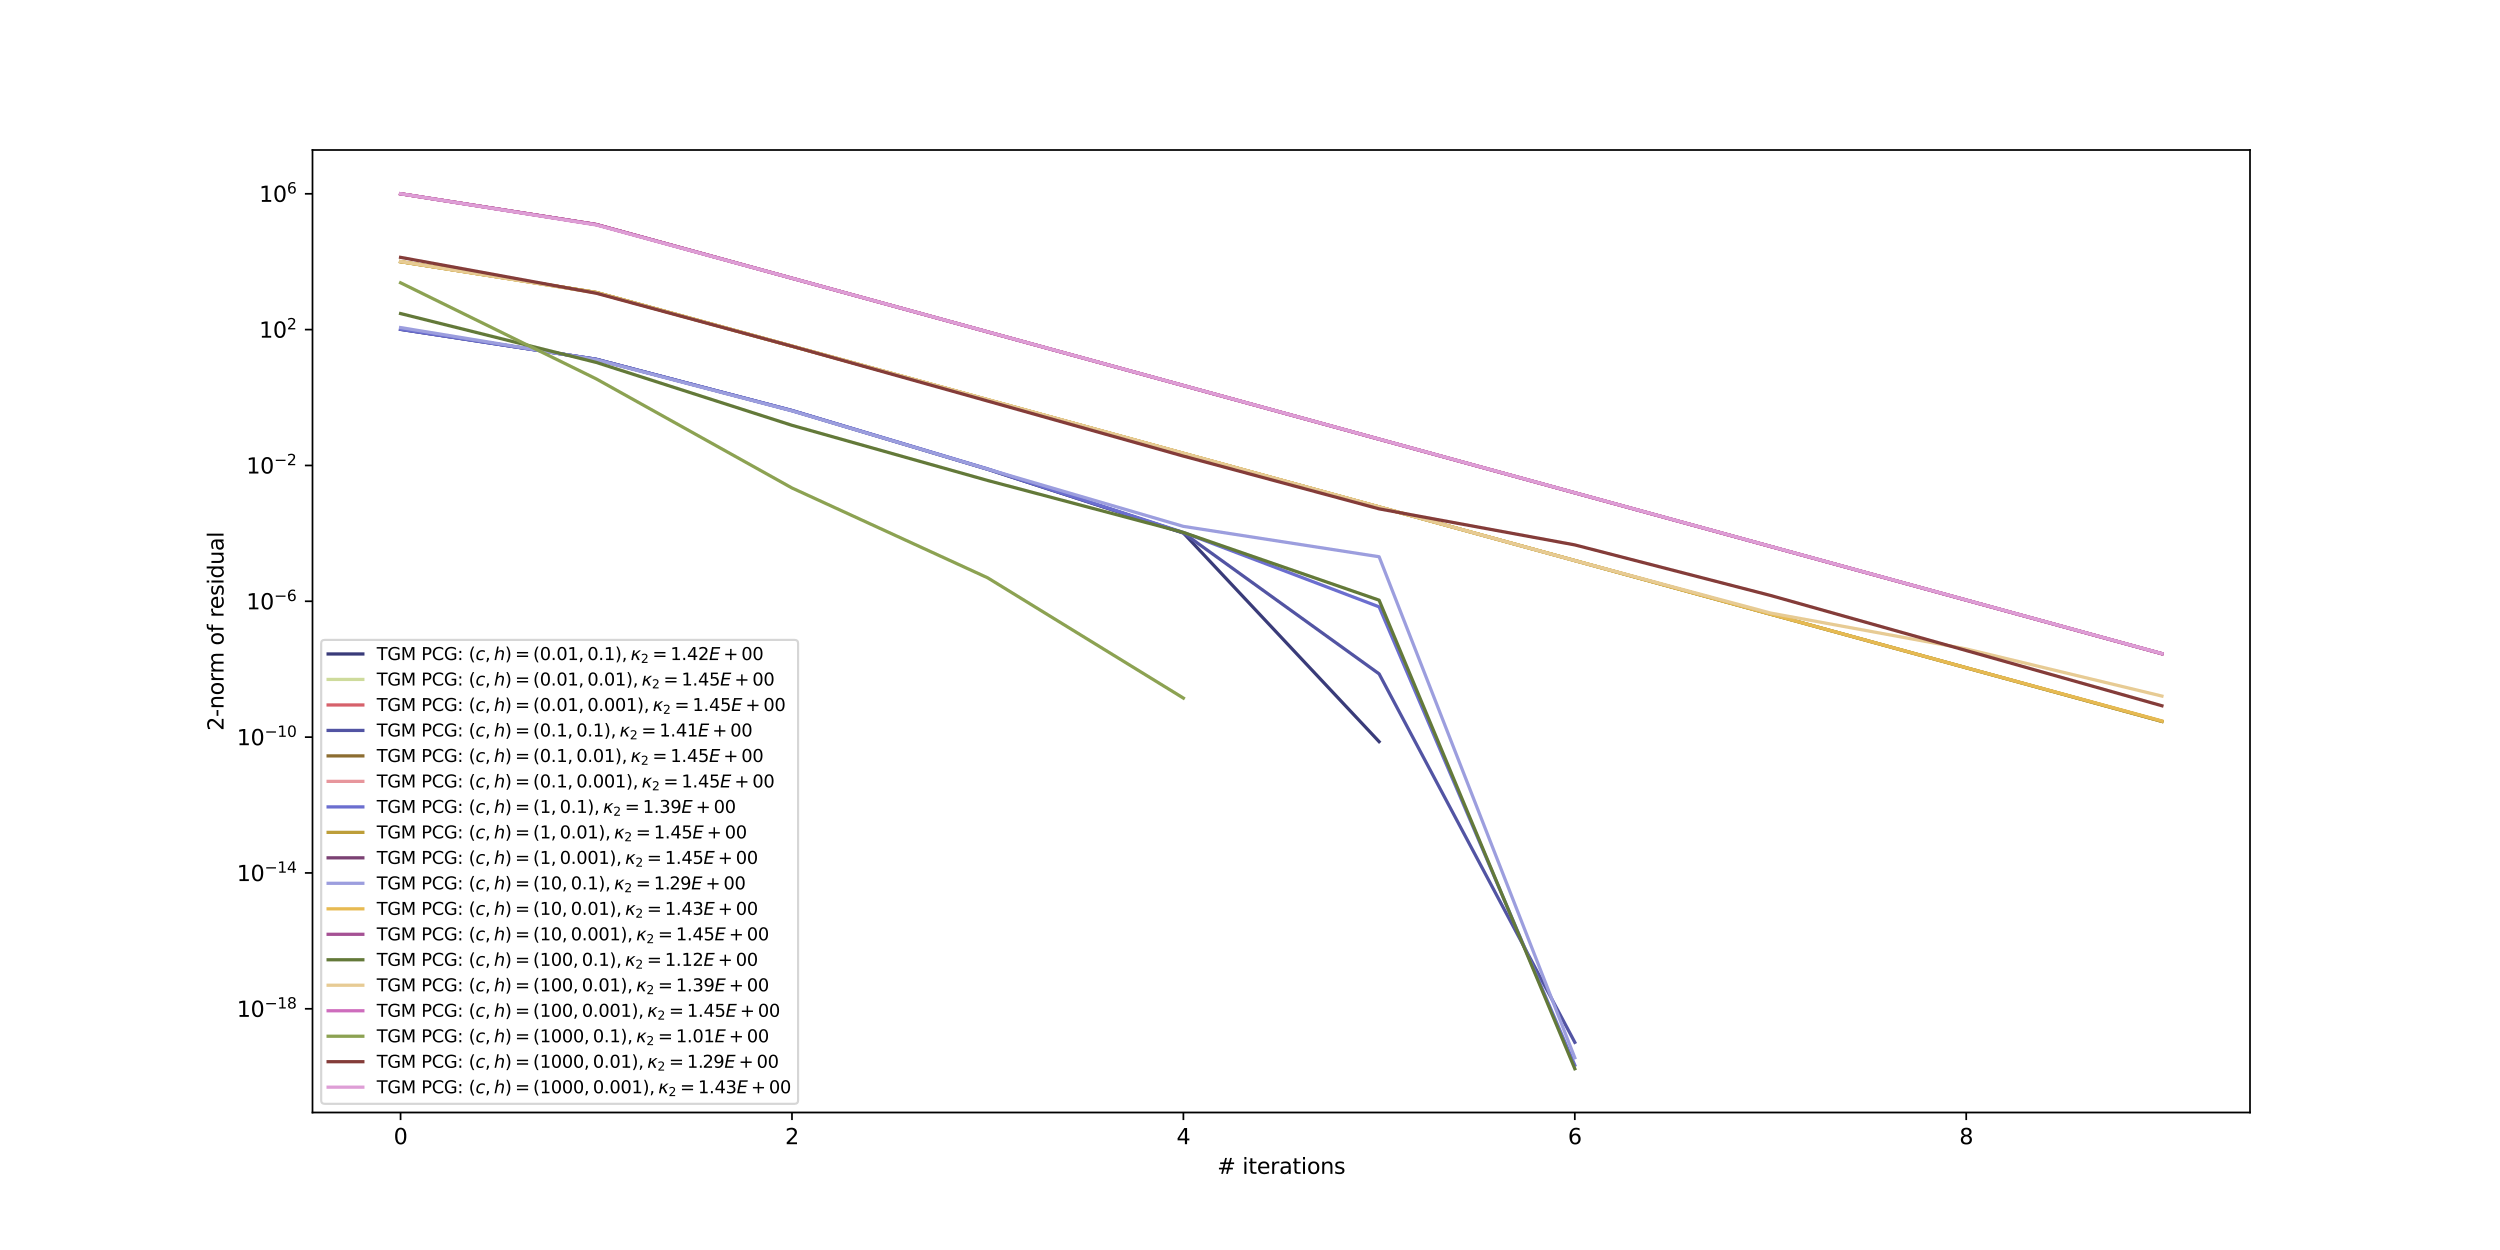 <?xml version="1.0" encoding="utf-8" standalone="no"?>
<!DOCTYPE svg PUBLIC "-//W3C//DTD SVG 1.1//EN"
  "http://www.w3.org/Graphics/SVG/1.1/DTD/svg11.dtd">
<svg xmlns:xlink="http://www.w3.org/1999/xlink" width="1152pt" height="576pt" viewBox="0 0 1152 576" xmlns="http://www.w3.org/2000/svg" version="1.1">
 <defs>
  <style type="text/css">*{stroke-linejoin: round; stroke-linecap: butt}</style>
 </defs>
 <g id="figure_1">
  <g id="patch_1">
   <path d="M 0 576 
L 1152 576 
L 1152 0 
L 0 0 
z
" style="fill: #ffffff"/>
  </g>
  <g id="axes_1">
   <g id="patch_2">
    <path d="M 144 512.64 
L 1036.8 512.64 
L 1036.8 69.12 
L 144 69.12 
z
" style="fill: #ffffff"/>
   </g>
   <g id="matplotlib.axis_1">
    <g id="xtick_1">
     <g id="line2d_1">
      <defs>
       <path id="mb9f7068499" d="M 0 0 
L 0 3.5 
" style="stroke: #000000; stroke-width: 0.8"/>
      </defs>
      <g>
       <use xlink:href="#mb9f7068499" x="184.582" y="512.64" style="stroke: #000000; stroke-width: 0.8"/>
      </g>
     </g>
     <g id="text_1">
      <!-- 0 -->
      <g transform="translate(181.401 527.238) scale(0.1 -0.1)">
       <defs>
        <path id="DejaVuSans-30" d="M 2034 4250 
Q 1547 4250 1301 3770 
Q 1056 3291 1056 2328 
Q 1056 1369 1301 889 
Q 1547 409 2034 409 
Q 2525 409 2770 889 
Q 3016 1369 3016 2328 
Q 3016 3291 2770 3770 
Q 2525 4250 2034 4250 
z
M 2034 4750 
Q 2819 4750 3233 4129 
Q 3647 3509 3647 2328 
Q 3647 1150 3233 529 
Q 2819 -91 2034 -91 
Q 1250 -91 836 529 
Q 422 1150 422 2328 
Q 422 3509 836 4129 
Q 1250 4750 2034 4750 
z
" transform="scale(0.016)"/>
       </defs>
       <use xlink:href="#DejaVuSans-30"/>
      </g>
     </g>
    </g>
    <g id="xtick_2">
     <g id="line2d_2">
      <g>
       <use xlink:href="#mb9f7068499" x="364.945" y="512.64" style="stroke: #000000; stroke-width: 0.8"/>
      </g>
     </g>
     <g id="text_2">
      <!-- 2 -->
      <g transform="translate(361.764 527.238) scale(0.1 -0.1)">
       <defs>
        <path id="DejaVuSans-32" d="M 1228 531 
L 3431 531 
L 3431 0 
L 469 0 
L 469 531 
Q 828 903 1448 1529 
Q 2069 2156 2228 2338 
Q 2531 2678 2651 2914 
Q 2772 3150 2772 3378 
Q 2772 3750 2511 3984 
Q 2250 4219 1831 4219 
Q 1534 4219 1204 4116 
Q 875 4013 500 3803 
L 500 4441 
Q 881 4594 1212 4672 
Q 1544 4750 1819 4750 
Q 2544 4750 2975 4387 
Q 3406 4025 3406 3419 
Q 3406 3131 3298 2873 
Q 3191 2616 2906 2266 
Q 2828 2175 2409 1742 
Q 1991 1309 1228 531 
z
" transform="scale(0.016)"/>
       </defs>
       <use xlink:href="#DejaVuSans-32"/>
      </g>
     </g>
    </g>
    <g id="xtick_3">
     <g id="line2d_3">
      <g>
       <use xlink:href="#mb9f7068499" x="545.309" y="512.64" style="stroke: #000000; stroke-width: 0.8"/>
      </g>
     </g>
     <g id="text_3">
      <!-- 4 -->
      <g transform="translate(542.128 527.238) scale(0.1 -0.1)">
       <defs>
        <path id="DejaVuSans-34" d="M 2419 4116 
L 825 1625 
L 2419 1625 
L 2419 4116 
z
M 2253 4666 
L 3047 4666 
L 3047 1625 
L 3713 1625 
L 3713 1100 
L 3047 1100 
L 3047 0 
L 2419 0 
L 2419 1100 
L 313 1100 
L 313 1709 
L 2253 4666 
z
" transform="scale(0.016)"/>
       </defs>
       <use xlink:href="#DejaVuSans-34"/>
      </g>
     </g>
    </g>
    <g id="xtick_4">
     <g id="line2d_4">
      <g>
       <use xlink:href="#mb9f7068499" x="725.673" y="512.64" style="stroke: #000000; stroke-width: 0.8"/>
      </g>
     </g>
     <g id="text_4">
      <!-- 6 -->
      <g transform="translate(722.491 527.238) scale(0.1 -0.1)">
       <defs>
        <path id="DejaVuSans-36" d="M 2113 2584 
Q 1688 2584 1439 2293 
Q 1191 2003 1191 1497 
Q 1191 994 1439 701 
Q 1688 409 2113 409 
Q 2538 409 2786 701 
Q 3034 994 3034 1497 
Q 3034 2003 2786 2293 
Q 2538 2584 2113 2584 
z
M 3366 4563 
L 3366 3988 
Q 3128 4100 2886 4159 
Q 2644 4219 2406 4219 
Q 1781 4219 1451 3797 
Q 1122 3375 1075 2522 
Q 1259 2794 1537 2939 
Q 1816 3084 2150 3084 
Q 2853 3084 3261 2657 
Q 3669 2231 3669 1497 
Q 3669 778 3244 343 
Q 2819 -91 2113 -91 
Q 1303 -91 875 529 
Q 447 1150 447 2328 
Q 447 3434 972 4092 
Q 1497 4750 2381 4750 
Q 2619 4750 2861 4703 
Q 3103 4656 3366 4563 
z
" transform="scale(0.016)"/>
       </defs>
       <use xlink:href="#DejaVuSans-36"/>
      </g>
     </g>
    </g>
    <g id="xtick_5">
     <g id="line2d_5">
      <g>
       <use xlink:href="#mb9f7068499" x="906.036" y="512.64" style="stroke: #000000; stroke-width: 0.8"/>
      </g>
     </g>
     <g id="text_5">
      <!-- 8 -->
      <g transform="translate(902.855 527.238) scale(0.1 -0.1)">
       <defs>
        <path id="DejaVuSans-38" d="M 2034 2216 
Q 1584 2216 1326 1975 
Q 1069 1734 1069 1313 
Q 1069 891 1326 650 
Q 1584 409 2034 409 
Q 2484 409 2743 651 
Q 3003 894 3003 1313 
Q 3003 1734 2745 1975 
Q 2488 2216 2034 2216 
z
M 1403 2484 
Q 997 2584 770 2862 
Q 544 3141 544 3541 
Q 544 4100 942 4425 
Q 1341 4750 2034 4750 
Q 2731 4750 3128 4425 
Q 3525 4100 3525 3541 
Q 3525 3141 3298 2862 
Q 3072 2584 2669 2484 
Q 3125 2378 3379 2068 
Q 3634 1759 3634 1313 
Q 3634 634 3220 271 
Q 2806 -91 2034 -91 
Q 1263 -91 848 271 
Q 434 634 434 1313 
Q 434 1759 690 2068 
Q 947 2378 1403 2484 
z
M 1172 3481 
Q 1172 3119 1398 2916 
Q 1625 2713 2034 2713 
Q 2441 2713 2670 2916 
Q 2900 3119 2900 3481 
Q 2900 3844 2670 4047 
Q 2441 4250 2034 4250 
Q 1625 4250 1398 4047 
Q 1172 3844 1172 3481 
z
" transform="scale(0.016)"/>
       </defs>
       <use xlink:href="#DejaVuSans-38"/>
      </g>
     </g>
    </g>
    <g id="text_6">
     <!-- # iterations -->
     <g transform="translate(560.894 540.917) scale(0.1 -0.1)">
      <defs>
       <path id="DejaVuSans-23" d="M 3272 2816 
L 2363 2816 
L 2100 1772 
L 3016 1772 
L 3272 2816 
z
M 2803 4594 
L 2478 3297 
L 3391 3297 
L 3719 4594 
L 4219 4594 
L 3897 3297 
L 4872 3297 
L 4872 2816 
L 3775 2816 
L 3519 1772 
L 4513 1772 
L 4513 1294 
L 3397 1294 
L 3072 0 
L 2572 0 
L 2894 1294 
L 1978 1294 
L 1656 0 
L 1153 0 
L 1478 1294 
L 494 1294 
L 494 1772 
L 1594 1772 
L 1856 2816 
L 850 2816 
L 850 3297 
L 1978 3297 
L 2297 4594 
L 2803 4594 
z
" transform="scale(0.016)"/>
       <path id="DejaVuSans-20" transform="scale(0.016)"/>
       <path id="DejaVuSans-69" d="M 603 3500 
L 1178 3500 
L 1178 0 
L 603 0 
L 603 3500 
z
M 603 4863 
L 1178 4863 
L 1178 4134 
L 603 4134 
L 603 4863 
z
" transform="scale(0.016)"/>
       <path id="DejaVuSans-74" d="M 1172 4494 
L 1172 3500 
L 2356 3500 
L 2356 3053 
L 1172 3053 
L 1172 1153 
Q 1172 725 1289 603 
Q 1406 481 1766 481 
L 2356 481 
L 2356 0 
L 1766 0 
Q 1100 0 847 248 
Q 594 497 594 1153 
L 594 3053 
L 172 3053 
L 172 3500 
L 594 3500 
L 594 4494 
L 1172 4494 
z
" transform="scale(0.016)"/>
       <path id="DejaVuSans-65" d="M 3597 1894 
L 3597 1613 
L 953 1613 
Q 991 1019 1311 708 
Q 1631 397 2203 397 
Q 2534 397 2845 478 
Q 3156 559 3463 722 
L 3463 178 
Q 3153 47 2828 -22 
Q 2503 -91 2169 -91 
Q 1331 -91 842 396 
Q 353 884 353 1716 
Q 353 2575 817 3079 
Q 1281 3584 2069 3584 
Q 2775 3584 3186 3129 
Q 3597 2675 3597 1894 
z
M 3022 2063 
Q 3016 2534 2758 2815 
Q 2500 3097 2075 3097 
Q 1594 3097 1305 2825 
Q 1016 2553 972 2059 
L 3022 2063 
z
" transform="scale(0.016)"/>
       <path id="DejaVuSans-72" d="M 2631 2963 
Q 2534 3019 2420 3045 
Q 2306 3072 2169 3072 
Q 1681 3072 1420 2755 
Q 1159 2438 1159 1844 
L 1159 0 
L 581 0 
L 581 3500 
L 1159 3500 
L 1159 2956 
Q 1341 3275 1631 3429 
Q 1922 3584 2338 3584 
Q 2397 3584 2469 3576 
Q 2541 3569 2628 3553 
L 2631 2963 
z
" transform="scale(0.016)"/>
       <path id="DejaVuSans-61" d="M 2194 1759 
Q 1497 1759 1228 1600 
Q 959 1441 959 1056 
Q 959 750 1161 570 
Q 1363 391 1709 391 
Q 2188 391 2477 730 
Q 2766 1069 2766 1631 
L 2766 1759 
L 2194 1759 
z
M 3341 1997 
L 3341 0 
L 2766 0 
L 2766 531 
Q 2569 213 2275 61 
Q 1981 -91 1556 -91 
Q 1019 -91 701 211 
Q 384 513 384 1019 
Q 384 1609 779 1909 
Q 1175 2209 1959 2209 
L 2766 2209 
L 2766 2266 
Q 2766 2663 2505 2880 
Q 2244 3097 1772 3097 
Q 1472 3097 1187 3025 
Q 903 2953 641 2809 
L 641 3341 
Q 956 3463 1253 3523 
Q 1550 3584 1831 3584 
Q 2591 3584 2966 3190 
Q 3341 2797 3341 1997 
z
" transform="scale(0.016)"/>
       <path id="DejaVuSans-6f" d="M 1959 3097 
Q 1497 3097 1228 2736 
Q 959 2375 959 1747 
Q 959 1119 1226 758 
Q 1494 397 1959 397 
Q 2419 397 2687 759 
Q 2956 1122 2956 1747 
Q 2956 2369 2687 2733 
Q 2419 3097 1959 3097 
z
M 1959 3584 
Q 2709 3584 3137 3096 
Q 3566 2609 3566 1747 
Q 3566 888 3137 398 
Q 2709 -91 1959 -91 
Q 1206 -91 779 398 
Q 353 888 353 1747 
Q 353 2609 779 3096 
Q 1206 3584 1959 3584 
z
" transform="scale(0.016)"/>
       <path id="DejaVuSans-6e" d="M 3513 2113 
L 3513 0 
L 2938 0 
L 2938 2094 
Q 2938 2591 2744 2837 
Q 2550 3084 2163 3084 
Q 1697 3084 1428 2787 
Q 1159 2491 1159 1978 
L 1159 0 
L 581 0 
L 581 3500 
L 1159 3500 
L 1159 2956 
Q 1366 3272 1645 3428 
Q 1925 3584 2291 3584 
Q 2894 3584 3203 3211 
Q 3513 2838 3513 2113 
z
" transform="scale(0.016)"/>
       <path id="DejaVuSans-73" d="M 2834 3397 
L 2834 2853 
Q 2591 2978 2328 3040 
Q 2066 3103 1784 3103 
Q 1356 3103 1142 2972 
Q 928 2841 928 2578 
Q 928 2378 1081 2264 
Q 1234 2150 1697 2047 
L 1894 2003 
Q 2506 1872 2764 1633 
Q 3022 1394 3022 966 
Q 3022 478 2636 193 
Q 2250 -91 1575 -91 
Q 1294 -91 989 -36 
Q 684 19 347 128 
L 347 722 
Q 666 556 975 473 
Q 1284 391 1588 391 
Q 1994 391 2212 530 
Q 2431 669 2431 922 
Q 2431 1156 2273 1281 
Q 2116 1406 1581 1522 
L 1381 1569 
Q 847 1681 609 1914 
Q 372 2147 372 2553 
Q 372 3047 722 3315 
Q 1072 3584 1716 3584 
Q 2034 3584 2315 3537 
Q 2597 3491 2834 3397 
z
" transform="scale(0.016)"/>
      </defs>
      <use xlink:href="#DejaVuSans-23"/>
      <use xlink:href="#DejaVuSans-20" x="83.789"/>
      <use xlink:href="#DejaVuSans-69" x="115.576"/>
      <use xlink:href="#DejaVuSans-74" x="143.359"/>
      <use xlink:href="#DejaVuSans-65" x="182.568"/>
      <use xlink:href="#DejaVuSans-72" x="244.092"/>
      <use xlink:href="#DejaVuSans-61" x="285.205"/>
      <use xlink:href="#DejaVuSans-74" x="346.484"/>
      <use xlink:href="#DejaVuSans-69" x="385.693"/>
      <use xlink:href="#DejaVuSans-6f" x="413.477"/>
      <use xlink:href="#DejaVuSans-6e" x="474.658"/>
      <use xlink:href="#DejaVuSans-73" x="538.037"/>
     </g>
    </g>
   </g>
   <g id="matplotlib.axis_2">
    <g id="ytick_1">
     <g id="line2d_6">
      <defs>
       <path id="m3e8d0c0f3a" d="M 0 0 
L -3.5 0 
" style="stroke: #000000; stroke-width: 0.8"/>
      </defs>
      <g>
       <use xlink:href="#m3e8d0c0f3a" x="144" y="464.85" style="stroke: #000000; stroke-width: 0.8"/>
      </g>
     </g>
     <g id="text_7">
      <!-- $\mathdefault{10^{-18}}$ -->
      <g transform="translate(109.1 468.649) scale(0.1 -0.1)">
       <defs>
        <path id="DejaVuSans-31" d="M 794 531 
L 1825 531 
L 1825 4091 
L 703 3866 
L 703 4441 
L 1819 4666 
L 2450 4666 
L 2450 531 
L 3481 531 
L 3481 0 
L 794 0 
L 794 531 
z
" transform="scale(0.016)"/>
        <path id="DejaVuSans-2212" d="M 678 2272 
L 4684 2272 
L 4684 1741 
L 678 1741 
L 678 2272 
z
" transform="scale(0.016)"/>
       </defs>
       <use xlink:href="#DejaVuSans-31" transform="translate(0 0.766)"/>
       <use xlink:href="#DejaVuSans-30" transform="translate(63.623 0.766)"/>
       <use xlink:href="#DejaVuSans-2212" transform="translate(128.203 39.047) scale(0.7)"/>
       <use xlink:href="#DejaVuSans-31" transform="translate(186.855 39.047) scale(0.7)"/>
       <use xlink:href="#DejaVuSans-38" transform="translate(231.392 39.047) scale(0.7)"/>
      </g>
     </g>
    </g>
    <g id="ytick_2">
     <g id="line2d_7">
      <g>
       <use xlink:href="#m3e8d0c0f3a" x="144" y="402.257" style="stroke: #000000; stroke-width: 0.8"/>
      </g>
     </g>
     <g id="text_8">
      <!-- $\mathdefault{10^{-14}}$ -->
      <g transform="translate(109.1 406.056) scale(0.1 -0.1)">
       <use xlink:href="#DejaVuSans-31" transform="translate(0 0.684)"/>
       <use xlink:href="#DejaVuSans-30" transform="translate(63.623 0.684)"/>
       <use xlink:href="#DejaVuSans-2212" transform="translate(128.203 38.966) scale(0.7)"/>
       <use xlink:href="#DejaVuSans-31" transform="translate(186.855 38.966) scale(0.7)"/>
       <use xlink:href="#DejaVuSans-34" transform="translate(231.392 38.966) scale(0.7)"/>
      </g>
     </g>
    </g>
    <g id="ytick_3">
     <g id="line2d_8">
      <g>
       <use xlink:href="#m3e8d0c0f3a" x="144" y="339.663" style="stroke: #000000; stroke-width: 0.8"/>
      </g>
     </g>
     <g id="text_9">
      <!-- $\mathdefault{10^{-10}}$ -->
      <g transform="translate(109.1 343.462) scale(0.1 -0.1)">
       <use xlink:href="#DejaVuSans-31" transform="translate(0 0.766)"/>
       <use xlink:href="#DejaVuSans-30" transform="translate(63.623 0.766)"/>
       <use xlink:href="#DejaVuSans-2212" transform="translate(128.203 39.047) scale(0.7)"/>
       <use xlink:href="#DejaVuSans-31" transform="translate(186.855 39.047) scale(0.7)"/>
       <use xlink:href="#DejaVuSans-30" transform="translate(231.392 39.047) scale(0.7)"/>
      </g>
     </g>
    </g>
    <g id="ytick_4">
     <g id="line2d_9">
      <g>
       <use xlink:href="#m3e8d0c0f3a" x="144" y="277.069" style="stroke: #000000; stroke-width: 0.8"/>
      </g>
     </g>
     <g id="text_10">
      <!-- $\mathdefault{10^{-6}}$ -->
      <g transform="translate(113.5 280.869) scale(0.1 -0.1)">
       <use xlink:href="#DejaVuSans-31" transform="translate(0 0.766)"/>
       <use xlink:href="#DejaVuSans-30" transform="translate(63.623 0.766)"/>
       <use xlink:href="#DejaVuSans-2212" transform="translate(128.203 39.047) scale(0.7)"/>
       <use xlink:href="#DejaVuSans-36" transform="translate(186.855 39.047) scale(0.7)"/>
      </g>
     </g>
    </g>
    <g id="ytick_5">
     <g id="line2d_10">
      <g>
       <use xlink:href="#m3e8d0c0f3a" x="144" y="214.476" style="stroke: #000000; stroke-width: 0.8"/>
      </g>
     </g>
     <g id="text_11">
      <!-- $\mathdefault{10^{-2}}$ -->
      <g transform="translate(113.5 218.275) scale(0.1 -0.1)">
       <use xlink:href="#DejaVuSans-31" transform="translate(0 0.766)"/>
       <use xlink:href="#DejaVuSans-30" transform="translate(63.623 0.766)"/>
       <use xlink:href="#DejaVuSans-2212" transform="translate(128.203 39.047) scale(0.7)"/>
       <use xlink:href="#DejaVuSans-32" transform="translate(186.855 39.047) scale(0.7)"/>
      </g>
     </g>
    </g>
    <g id="ytick_6">
     <g id="line2d_11">
      <g>
       <use xlink:href="#m3e8d0c0f3a" x="144" y="151.882" style="stroke: #000000; stroke-width: 0.8"/>
      </g>
     </g>
     <g id="text_12">
      <!-- $\mathdefault{10^{2}}$ -->
      <g transform="translate(119.4 155.682) scale(0.1 -0.1)">
       <use xlink:href="#DejaVuSans-31" transform="translate(0 0.766)"/>
       <use xlink:href="#DejaVuSans-30" transform="translate(63.623 0.766)"/>
       <use xlink:href="#DejaVuSans-32" transform="translate(128.203 39.047) scale(0.7)"/>
      </g>
     </g>
    </g>
    <g id="ytick_7">
     <g id="line2d_12">
      <g>
       <use xlink:href="#m3e8d0c0f3a" x="144" y="89.289" style="stroke: #000000; stroke-width: 0.8"/>
      </g>
     </g>
     <g id="text_13">
      <!-- $\mathdefault{10^{6}}$ -->
      <g transform="translate(119.4 93.088) scale(0.1 -0.1)">
       <use xlink:href="#DejaVuSans-31" transform="translate(0 0.766)"/>
       <use xlink:href="#DejaVuSans-30" transform="translate(63.623 0.766)"/>
       <use xlink:href="#DejaVuSans-36" transform="translate(128.203 39.047) scale(0.7)"/>
      </g>
     </g>
    </g>
    <g id="text_14">
     <!-- 2-norm of residual -->
     <g transform="translate(103.02 336.739) rotate(-90) scale(0.1 -0.1)">
      <defs>
       <path id="DejaVuSans-2d" d="M 313 2009 
L 1997 2009 
L 1997 1497 
L 313 1497 
L 313 2009 
z
" transform="scale(0.016)"/>
       <path id="DejaVuSans-6d" d="M 3328 2828 
Q 3544 3216 3844 3400 
Q 4144 3584 4550 3584 
Q 5097 3584 5394 3201 
Q 5691 2819 5691 2113 
L 5691 0 
L 5113 0 
L 5113 2094 
Q 5113 2597 4934 2840 
Q 4756 3084 4391 3084 
Q 3944 3084 3684 2787 
Q 3425 2491 3425 1978 
L 3425 0 
L 2847 0 
L 2847 2094 
Q 2847 2600 2669 2842 
Q 2491 3084 2119 3084 
Q 1678 3084 1418 2786 
Q 1159 2488 1159 1978 
L 1159 0 
L 581 0 
L 581 3500 
L 1159 3500 
L 1159 2956 
Q 1356 3278 1631 3431 
Q 1906 3584 2284 3584 
Q 2666 3584 2933 3390 
Q 3200 3197 3328 2828 
z
" transform="scale(0.016)"/>
       <path id="DejaVuSans-66" d="M 2375 4863 
L 2375 4384 
L 1825 4384 
Q 1516 4384 1395 4259 
Q 1275 4134 1275 3809 
L 1275 3500 
L 2222 3500 
L 2222 3053 
L 1275 3053 
L 1275 0 
L 697 0 
L 697 3053 
L 147 3053 
L 147 3500 
L 697 3500 
L 697 3744 
Q 697 4328 969 4595 
Q 1241 4863 1831 4863 
L 2375 4863 
z
" transform="scale(0.016)"/>
       <path id="DejaVuSans-64" d="M 2906 2969 
L 2906 4863 
L 3481 4863 
L 3481 0 
L 2906 0 
L 2906 525 
Q 2725 213 2448 61 
Q 2172 -91 1784 -91 
Q 1150 -91 751 415 
Q 353 922 353 1747 
Q 353 2572 751 3078 
Q 1150 3584 1784 3584 
Q 2172 3584 2448 3432 
Q 2725 3281 2906 2969 
z
M 947 1747 
Q 947 1113 1208 752 
Q 1469 391 1925 391 
Q 2381 391 2643 752 
Q 2906 1113 2906 1747 
Q 2906 2381 2643 2742 
Q 2381 3103 1925 3103 
Q 1469 3103 1208 2742 
Q 947 2381 947 1747 
z
" transform="scale(0.016)"/>
       <path id="DejaVuSans-75" d="M 544 1381 
L 544 3500 
L 1119 3500 
L 1119 1403 
Q 1119 906 1312 657 
Q 1506 409 1894 409 
Q 2359 409 2629 706 
Q 2900 1003 2900 1516 
L 2900 3500 
L 3475 3500 
L 3475 0 
L 2900 0 
L 2900 538 
Q 2691 219 2414 64 
Q 2138 -91 1772 -91 
Q 1169 -91 856 284 
Q 544 659 544 1381 
z
M 1991 3584 
L 1991 3584 
z
" transform="scale(0.016)"/>
       <path id="DejaVuSans-6c" d="M 603 4863 
L 1178 4863 
L 1178 0 
L 603 0 
L 603 4863 
z
" transform="scale(0.016)"/>
      </defs>
      <use xlink:href="#DejaVuSans-32"/>
      <use xlink:href="#DejaVuSans-2d" x="63.623"/>
      <use xlink:href="#DejaVuSans-6e" x="99.707"/>
      <use xlink:href="#DejaVuSans-6f" x="163.086"/>
      <use xlink:href="#DejaVuSans-72" x="224.268"/>
      <use xlink:href="#DejaVuSans-6d" x="263.631"/>
      <use xlink:href="#DejaVuSans-20" x="361.043"/>
      <use xlink:href="#DejaVuSans-6f" x="392.83"/>
      <use xlink:href="#DejaVuSans-66" x="454.012"/>
      <use xlink:href="#DejaVuSans-20" x="489.217"/>
      <use xlink:href="#DejaVuSans-72" x="521.004"/>
      <use xlink:href="#DejaVuSans-65" x="559.867"/>
      <use xlink:href="#DejaVuSans-73" x="621.391"/>
      <use xlink:href="#DejaVuSans-69" x="673.49"/>
      <use xlink:href="#DejaVuSans-64" x="701.273"/>
      <use xlink:href="#DejaVuSans-75" x="764.75"/>
      <use xlink:href="#DejaVuSans-61" x="828.129"/>
      <use xlink:href="#DejaVuSans-6c" x="889.408"/>
     </g>
    </g>
   </g>
   <g id="line2d_13">
    <path d="M 184.582 151.775 
L 274.764 165.56 
L 364.945 189.218 
L 455.127 216.242 
L 545.309 245.611 
L 635.491 341.754 
" clip-path="url(#p99348a89d3)" style="fill: none; stroke: #393b79; stroke-width: 1.5; stroke-linecap: square"/>
   </g>
   <g id="line2d_14">
    <path d="M 184.582 120.585 
L 274.764 134.78 
L 364.945 159.499 
L 455.127 184.212 
L 545.309 208.916 
L 635.491 233.618 
L 725.673 258.319 
L 815.855 283.019 
L 906.036 307.719 
L 996.218 332.419 
" clip-path="url(#p99348a89d3)" style="fill: none; stroke: #cedb9c; stroke-width: 1.5; stroke-linecap: square"/>
   </g>
   <g id="line2d_15">
    <path d="M 184.582 89.289 
L 274.764 103.478 
L 364.945 128.214 
L 455.127 152.939 
L 545.309 177.656 
L 635.491 202.372 
L 725.673 227.089 
L 815.855 251.805 
L 906.036 276.521 
L 996.218 301.237 
" clip-path="url(#p99348a89d3)" style="fill: none; stroke: #d6616b; stroke-width: 1.5; stroke-linecap: square"/>
   </g>
   <g id="line2d_16">
    <path d="M 184.582 151.768 
L 274.764 165.562 
L 364.945 189.21 
L 455.127 216.223 
L 545.309 245.58 
L 635.491 310.516 
L 725.673 480.312 
" clip-path="url(#p99348a89d3)" style="fill: none; stroke: #5254a3; stroke-width: 1.5; stroke-linecap: square"/>
   </g>
   <g id="line2d_17">
    <path d="M 184.582 120.585 
L 274.764 134.78 
L 364.945 159.499 
L 455.127 184.212 
L 545.309 208.916 
L 635.491 233.618 
L 725.673 258.319 
L 815.855 283.019 
L 906.036 307.719 
L 996.218 332.418 
" clip-path="url(#p99348a89d3)" style="fill: none; stroke: #8c6d31; stroke-width: 1.5; stroke-linecap: square"/>
   </g>
   <g id="line2d_18">
    <path d="M 184.582 89.289 
L 274.764 103.478 
L 364.945 128.214 
L 455.127 152.939 
L 545.309 177.656 
L 635.491 202.372 
L 725.673 227.089 
L 815.855 251.805 
L 906.036 276.521 
L 996.218 301.237 
" clip-path="url(#p99348a89d3)" style="fill: none; stroke: #e7969c; stroke-width: 1.5; stroke-linecap: square"/>
   </g>
   <g id="line2d_19">
    <path d="M 184.582 151.699 
L 274.764 165.586 
L 364.945 189.148 
L 455.127 216.07 
L 545.309 245.365 
L 635.491 279.635 
L 725.673 490.837 
" clip-path="url(#p99348a89d3)" style="fill: none; stroke: #6b6ecf; stroke-width: 1.5; stroke-linecap: square"/>
   </g>
   <g id="line2d_20">
    <path d="M 184.582 120.584 
L 274.764 134.783 
L 364.945 159.498 
L 455.127 184.211 
L 545.309 208.914 
L 635.491 233.615 
L 725.673 258.315 
L 815.855 283.015 
L 906.036 307.714 
L 996.218 332.413 
" clip-path="url(#p99348a89d3)" style="fill: none; stroke: #bd9e39; stroke-width: 1.5; stroke-linecap: square"/>
   </g>
   <g id="line2d_21">
    <path d="M 184.582 89.289 
L 274.764 103.479 
L 364.945 128.214 
L 455.127 152.939 
L 545.309 177.656 
L 635.491 202.372 
L 725.673 227.089 
L 815.855 251.805 
L 906.036 276.521 
L 996.218 301.237 
" clip-path="url(#p99348a89d3)" style="fill: none; stroke: #7b4173; stroke-width: 1.5; stroke-linecap: square"/>
   </g>
   <g id="line2d_22">
    <path d="M 184.582 150.949 
L 274.764 165.775 
L 364.945 189.341 
L 455.127 216.174 
L 545.309 242.56 
L 635.491 256.551 
L 725.673 487.423 
" clip-path="url(#p99348a89d3)" style="fill: none; stroke: #9c9ede; stroke-width: 1.5; stroke-linecap: square"/>
   </g>
   <g id="line2d_23">
    <path d="M 184.582 120.578 
L 274.764 134.811 
L 364.945 159.492 
L 455.127 184.196 
L 545.309 208.894 
L 635.491 233.591 
L 725.673 258.289 
L 815.855 282.989 
L 906.036 307.686 
L 996.218 332.228 
" clip-path="url(#p99348a89d3)" style="fill: none; stroke: #e7ba52; stroke-width: 1.5; stroke-linecap: square"/>
   </g>
   <g id="line2d_24">
    <path d="M 184.582 89.289 
L 274.764 103.482 
L 364.945 128.215 
L 455.127 152.939 
L 545.309 177.656 
L 635.491 202.372 
L 725.673 227.088 
L 815.855 251.804 
L 906.036 276.52 
L 996.218 301.237 
" clip-path="url(#p99348a89d3)" style="fill: none; stroke: #a55194; stroke-width: 1.5; stroke-linecap: square"/>
   </g>
   <g id="line2d_25">
    <path d="M 184.582 144.492 
L 274.764 167.011 
L 364.945 195.986 
L 455.127 221.41 
L 545.309 245.351 
L 635.491 276.562 
L 725.673 492.48 
" clip-path="url(#p99348a89d3)" style="fill: none; stroke: #637939; stroke-width: 1.5; stroke-linecap: square"/>
   </g>
   <g id="line2d_26">
    <path d="M 184.582 120.497 
L 274.764 134.963 
L 364.945 159.442 
L 455.127 184.12 
L 545.309 208.837 
L 635.491 233.576 
L 725.673 258.318 
L 815.855 282.486 
L 906.036 299.028 
L 996.218 320.755 
" clip-path="url(#p99348a89d3)" style="fill: none; stroke: #e7cb94; stroke-width: 1.5; stroke-linecap: square"/>
   </g>
   <g id="line2d_27">
    <path d="M 184.582 89.288 
L 274.764 103.511 
L 364.945 128.216 
L 455.127 152.938 
L 545.309 177.653 
L 635.491 202.369 
L 725.673 227.084 
L 815.855 251.8 
L 906.036 276.515 
L 996.218 301.231 
" clip-path="url(#p99348a89d3)" style="fill: none; stroke: #ce6dbd; stroke-width: 1.5; stroke-linecap: square"/>
   </g>
   <g id="line2d_28">
    <path d="M 184.582 130.312 
L 274.764 174.604 
L 364.945 224.867 
L 455.127 266.269 
L 545.309 321.684 
" clip-path="url(#p99348a89d3)" style="fill: none; stroke: #8ca252; stroke-width: 1.5; stroke-linecap: square"/>
   </g>
   <g id="line2d_29">
    <path d="M 184.582 118.597 
L 274.764 135.129 
L 364.945 159.555 
L 455.127 184.81 
L 545.309 210.175 
L 635.491 234.485 
L 725.673 251.096 
L 815.855 274.39 
L 906.036 299.776 
L 996.218 325.222 
" clip-path="url(#p99348a89d3)" style="fill: none; stroke: #843c39; stroke-width: 1.5; stroke-linecap: square"/>
   </g>
   <g id="line2d_30">
    <path d="M 184.582 89.28 
L 274.764 103.671 
L 364.945 128.219 
L 455.127 152.923 
L 545.309 177.633 
L 635.491 202.344 
L 725.673 227.056 
L 815.855 251.77 
L 906.036 276.484 
L 996.218 301.198 
" clip-path="url(#p99348a89d3)" style="fill: none; stroke: #de9ed6; stroke-width: 1.5; stroke-linecap: square"/>
   </g>
   <g id="patch_3">
    <path d="M 144 512.64 
L 144 69.12 
" style="fill: none; stroke: #000000; stroke-width: 0.8; stroke-linejoin: miter; stroke-linecap: square"/>
   </g>
   <g id="patch_4">
    <path d="M 1036.8 512.64 
L 1036.8 69.12 
" style="fill: none; stroke: #000000; stroke-width: 0.8; stroke-linejoin: miter; stroke-linecap: square"/>
   </g>
   <g id="patch_5">
    <path d="M 144 512.64 
L 1036.8 512.64 
" style="fill: none; stroke: #000000; stroke-width: 0.8; stroke-linejoin: miter; stroke-linecap: square"/>
   </g>
   <g id="patch_6">
    <path d="M 144 69.12 
L 1036.8 69.12 
" style="fill: none; stroke: #000000; stroke-width: 0.8; stroke-linejoin: miter; stroke-linecap: square"/>
   </g>
   <g id="legend_1">
    <g id="patch_7">
     <path d="M 149.6 508.64 
L 366.16 508.64 
Q 367.76 508.64 367.76 507.04 
L 367.76 296.475 
Q 367.76 294.875 366.16 294.875 
L 149.6 294.875 
Q 148 294.875 148 296.475 
L 148 507.04 
Q 148 508.64 149.6 508.64 
z
" style="fill: #ffffff; opacity: 0.8; stroke: #cccccc; stroke-linejoin: miter"/>
    </g>
    <g id="line2d_31">
     <path d="M 151.2 301.354 
L 159.2 301.354 
L 167.2 301.354 
" style="fill: none; stroke: #393b79; stroke-width: 1.5; stroke-linecap: square"/>
    </g>
    <g id="text_15">
     <!-- TGM PCG: $(c,h)=(0.01, 0.1), \kappa_2=1.42E+00$ -->
     <g transform="translate(173.6 304.154) scale(0.08 -0.08)">
      <defs>
       <path id="DejaVuSans-54" d="M -19 4666 
L 3928 4666 
L 3928 4134 
L 2272 4134 
L 2272 0 
L 1638 0 
L 1638 4134 
L -19 4134 
L -19 4666 
z
" transform="scale(0.016)"/>
       <path id="DejaVuSans-47" d="M 3809 666 
L 3809 1919 
L 2778 1919 
L 2778 2438 
L 4434 2438 
L 4434 434 
Q 4069 175 3628 42 
Q 3188 -91 2688 -91 
Q 1594 -91 976 548 
Q 359 1188 359 2328 
Q 359 3472 976 4111 
Q 1594 4750 2688 4750 
Q 3144 4750 3555 4637 
Q 3966 4525 4313 4306 
L 4313 3634 
Q 3963 3931 3569 4081 
Q 3175 4231 2741 4231 
Q 1884 4231 1454 3753 
Q 1025 3275 1025 2328 
Q 1025 1384 1454 906 
Q 1884 428 2741 428 
Q 3075 428 3337 486 
Q 3600 544 3809 666 
z
" transform="scale(0.016)"/>
       <path id="DejaVuSans-4d" d="M 628 4666 
L 1569 4666 
L 2759 1491 
L 3956 4666 
L 4897 4666 
L 4897 0 
L 4281 0 
L 4281 4097 
L 3078 897 
L 2444 897 
L 1241 4097 
L 1241 0 
L 628 0 
L 628 4666 
z
" transform="scale(0.016)"/>
       <path id="DejaVuSans-50" d="M 1259 4147 
L 1259 2394 
L 2053 2394 
Q 2494 2394 2734 2622 
Q 2975 2850 2975 3272 
Q 2975 3691 2734 3919 
Q 2494 4147 2053 4147 
L 1259 4147 
z
M 628 4666 
L 2053 4666 
Q 2838 4666 3239 4311 
Q 3641 3956 3641 3272 
Q 3641 2581 3239 2228 
Q 2838 1875 2053 1875 
L 1259 1875 
L 1259 0 
L 628 0 
L 628 4666 
z
" transform="scale(0.016)"/>
       <path id="DejaVuSans-43" d="M 4122 4306 
L 4122 3641 
Q 3803 3938 3442 4084 
Q 3081 4231 2675 4231 
Q 1875 4231 1450 3742 
Q 1025 3253 1025 2328 
Q 1025 1406 1450 917 
Q 1875 428 2675 428 
Q 3081 428 3442 575 
Q 3803 722 4122 1019 
L 4122 359 
Q 3791 134 3420 21 
Q 3050 -91 2638 -91 
Q 1578 -91 968 557 
Q 359 1206 359 2328 
Q 359 3453 968 4101 
Q 1578 4750 2638 4750 
Q 3056 4750 3426 4639 
Q 3797 4528 4122 4306 
z
" transform="scale(0.016)"/>
       <path id="DejaVuSans-3a" d="M 750 794 
L 1409 794 
L 1409 0 
L 750 0 
L 750 794 
z
M 750 3309 
L 1409 3309 
L 1409 2516 
L 750 2516 
L 750 3309 
z
" transform="scale(0.016)"/>
       <path id="DejaVuSans-28" d="M 1984 4856 
Q 1566 4138 1362 3434 
Q 1159 2731 1159 2009 
Q 1159 1288 1364 580 
Q 1569 -128 1984 -844 
L 1484 -844 
Q 1016 -109 783 600 
Q 550 1309 550 2009 
Q 550 2706 781 3412 
Q 1013 4119 1484 4856 
L 1984 4856 
z
" transform="scale(0.016)"/>
       <path id="DejaVuSans-Oblique-63" d="M 3431 3366 
L 3316 2797 
Q 3109 2947 2876 3022 
Q 2644 3097 2394 3097 
Q 2119 3097 1870 3000 
Q 1622 2903 1453 2725 
Q 1184 2453 1037 2087 
Q 891 1722 891 1331 
Q 891 859 1127 628 
Q 1363 397 1844 397 
Q 2081 397 2348 469 
Q 2616 541 2906 684 
L 2797 116 
Q 2547 13 2283 -39 
Q 2019 -91 1741 -91 
Q 1044 -91 669 257 
Q 294 606 294 1253 
Q 294 1797 489 2255 
Q 684 2713 1069 3078 
Q 1331 3328 1684 3456 
Q 2038 3584 2456 3584 
Q 2700 3584 2940 3529 
Q 3181 3475 3431 3366 
z
" transform="scale(0.016)"/>
       <path id="DejaVuSans-2c" d="M 750 794 
L 1409 794 
L 1409 256 
L 897 -744 
L 494 -744 
L 750 256 
L 750 794 
z
" transform="scale(0.016)"/>
       <path id="DejaVuSans-Oblique-68" d="M 3566 2113 
L 3156 0 
L 2578 0 
L 2988 2091 
Q 3016 2238 3031 2350 
Q 3047 2463 3047 2528 
Q 3047 2791 2881 2937 
Q 2716 3084 2419 3084 
Q 1956 3084 1617 2771 
Q 1278 2459 1178 1941 
L 800 0 
L 225 0 
L 1172 4863 
L 1747 4863 
L 1375 2950 
Q 1594 3244 1934 3414 
Q 2275 3584 2650 3584 
Q 3113 3584 3367 3334 
Q 3622 3084 3622 2631 
Q 3622 2519 3608 2391 
Q 3594 2263 3566 2113 
z
" transform="scale(0.016)"/>
       <path id="DejaVuSans-29" d="M 513 4856 
L 1013 4856 
Q 1481 4119 1714 3412 
Q 1947 2706 1947 2009 
Q 1947 1309 1714 600 
Q 1481 -109 1013 -844 
L 513 -844 
Q 928 -128 1133 580 
Q 1338 1288 1338 2009 
Q 1338 2731 1133 3434 
Q 928 4138 513 4856 
z
" transform="scale(0.016)"/>
       <path id="DejaVuSans-3d" d="M 678 2906 
L 4684 2906 
L 4684 2381 
L 678 2381 
L 678 2906 
z
M 678 1631 
L 4684 1631 
L 4684 1100 
L 678 1100 
L 678 1631 
z
" transform="scale(0.016)"/>
       <path id="DejaVuSans-2e" d="M 684 794 
L 1344 794 
L 1344 0 
L 684 0 
L 684 794 
z
" transform="scale(0.016)"/>
       <path id="DejaVuSans-Oblique-3ba" d="M 938 3500 
L 1531 3500 
L 1247 2047 
L 3041 3500 
L 3741 3500 
L 2106 2181 
L 3275 0 
L 2572 0 
L 1628 1806 
L 1122 1403 
L 850 0 
L 256 0 
L 938 3500 
z
" transform="scale(0.016)"/>
       <path id="DejaVuSans-Oblique-45" d="M 1081 4666 
L 4031 4666 
L 3928 4134 
L 1606 4134 
L 1338 2753 
L 3566 2753 
L 3463 2222 
L 1234 2222 
L 909 531 
L 3284 531 
L 3181 0 
L 172 0 
L 1081 4666 
z
" transform="scale(0.016)"/>
       <path id="DejaVuSans-2b" d="M 2944 4013 
L 2944 2272 
L 4684 2272 
L 4684 1741 
L 2944 1741 
L 2944 0 
L 2419 0 
L 2419 1741 
L 678 1741 
L 678 2272 
L 2419 2272 
L 2419 4013 
L 2944 4013 
z
" transform="scale(0.016)"/>
      </defs>
      <use xlink:href="#DejaVuSans-54" transform="translate(0 0.016)"/>
      <use xlink:href="#DejaVuSans-47" transform="translate(61.084 0.016)"/>
      <use xlink:href="#DejaVuSans-4d" transform="translate(138.574 0.016)"/>
      <use xlink:href="#DejaVuSans-20" transform="translate(224.854 0.016)"/>
      <use xlink:href="#DejaVuSans-50" transform="translate(256.641 0.016)"/>
      <use xlink:href="#DejaVuSans-43" transform="translate(316.943 0.016)"/>
      <use xlink:href="#DejaVuSans-47" transform="translate(386.768 0.016)"/>
      <use xlink:href="#DejaVuSans-3a" transform="translate(464.258 0.016)"/>
      <use xlink:href="#DejaVuSans-20" transform="translate(497.949 0.016)"/>
      <use xlink:href="#DejaVuSans-28" transform="translate(529.736 0.016)"/>
      <use xlink:href="#DejaVuSans-Oblique-63" transform="translate(568.75 0.016)"/>
      <use xlink:href="#DejaVuSans-2c" transform="translate(623.73 0.016)"/>
      <use xlink:href="#DejaVuSans-Oblique-68" transform="translate(675 0.016)"/>
      <use xlink:href="#DejaVuSans-29" transform="translate(738.379 0.016)"/>
      <use xlink:href="#DejaVuSans-3d" transform="translate(796.875 0.016)"/>
      <use xlink:href="#DejaVuSans-28" transform="translate(900.146 0.016)"/>
      <use xlink:href="#DejaVuSans-30" transform="translate(939.16 0.016)"/>
      <use xlink:href="#DejaVuSans-2e" transform="translate(1002.783 0.016)"/>
      <use xlink:href="#DejaVuSans-30" transform="translate(1034.57 0.016)"/>
      <use xlink:href="#DejaVuSans-31" transform="translate(1098.193 0.016)"/>
      <use xlink:href="#DejaVuSans-2c" transform="translate(1161.816 0.016)"/>
      <use xlink:href="#DejaVuSans-30" transform="translate(1213.086 0.016)"/>
      <use xlink:href="#DejaVuSans-2e" transform="translate(1276.709 0.016)"/>
      <use xlink:href="#DejaVuSans-31" transform="translate(1308.496 0.016)"/>
      <use xlink:href="#DejaVuSans-29" transform="translate(1372.119 0.016)"/>
      <use xlink:href="#DejaVuSans-2c" transform="translate(1411.133 0.016)"/>
      <use xlink:href="#DejaVuSans-Oblique-3ba" transform="translate(1462.402 0.016)"/>
      <use xlink:href="#DejaVuSans-32" transform="translate(1521.338 -16.391) scale(0.7)"/>
      <use xlink:href="#DejaVuSans-3d" transform="translate(1588.091 0.016)"/>
      <use xlink:href="#DejaVuSans-31" transform="translate(1691.362 0.016)"/>
      <use xlink:href="#DejaVuSans-2e" transform="translate(1754.985 0.016)"/>
      <use xlink:href="#DejaVuSans-34" transform="translate(1786.772 0.016)"/>
      <use xlink:href="#DejaVuSans-32" transform="translate(1850.396 0.016)"/>
      <use xlink:href="#DejaVuSans-Oblique-45" transform="translate(1914.019 0.016)"/>
      <use xlink:href="#DejaVuSans-2b" transform="translate(1996.685 0.016)"/>
      <use xlink:href="#DejaVuSans-30" transform="translate(2099.956 0.016)"/>
      <use xlink:href="#DejaVuSans-30" transform="translate(2163.579 0.016)"/>
     </g>
    </g>
    <g id="line2d_32">
     <path d="M 151.2 313.096 
L 159.2 313.096 
L 167.2 313.096 
" style="fill: none; stroke: #cedb9c; stroke-width: 1.5; stroke-linecap: square"/>
    </g>
    <g id="text_16">
     <!-- TGM PCG: $(c,h)=(0.01, 0.01), \kappa_2=1.45E+00$ -->
     <g transform="translate(173.6 315.896) scale(0.08 -0.08)">
      <defs>
       <path id="DejaVuSans-35" d="M 691 4666 
L 3169 4666 
L 3169 4134 
L 1269 4134 
L 1269 2991 
Q 1406 3038 1543 3061 
Q 1681 3084 1819 3084 
Q 2600 3084 3056 2656 
Q 3513 2228 3513 1497 
Q 3513 744 3044 326 
Q 2575 -91 1722 -91 
Q 1428 -91 1123 -41 
Q 819 9 494 109 
L 494 744 
Q 775 591 1075 516 
Q 1375 441 1709 441 
Q 2250 441 2565 725 
Q 2881 1009 2881 1497 
Q 2881 1984 2565 2268 
Q 2250 2553 1709 2553 
Q 1456 2553 1204 2497 
Q 953 2441 691 2322 
L 691 4666 
z
" transform="scale(0.016)"/>
      </defs>
      <use xlink:href="#DejaVuSans-54" transform="translate(0 0.016)"/>
      <use xlink:href="#DejaVuSans-47" transform="translate(61.084 0.016)"/>
      <use xlink:href="#DejaVuSans-4d" transform="translate(138.574 0.016)"/>
      <use xlink:href="#DejaVuSans-20" transform="translate(224.854 0.016)"/>
      <use xlink:href="#DejaVuSans-50" transform="translate(256.641 0.016)"/>
      <use xlink:href="#DejaVuSans-43" transform="translate(316.943 0.016)"/>
      <use xlink:href="#DejaVuSans-47" transform="translate(386.768 0.016)"/>
      <use xlink:href="#DejaVuSans-3a" transform="translate(464.258 0.016)"/>
      <use xlink:href="#DejaVuSans-20" transform="translate(497.949 0.016)"/>
      <use xlink:href="#DejaVuSans-28" transform="translate(529.736 0.016)"/>
      <use xlink:href="#DejaVuSans-Oblique-63" transform="translate(568.75 0.016)"/>
      <use xlink:href="#DejaVuSans-2c" transform="translate(623.73 0.016)"/>
      <use xlink:href="#DejaVuSans-Oblique-68" transform="translate(675 0.016)"/>
      <use xlink:href="#DejaVuSans-29" transform="translate(738.379 0.016)"/>
      <use xlink:href="#DejaVuSans-3d" transform="translate(796.875 0.016)"/>
      <use xlink:href="#DejaVuSans-28" transform="translate(900.146 0.016)"/>
      <use xlink:href="#DejaVuSans-30" transform="translate(939.16 0.016)"/>
      <use xlink:href="#DejaVuSans-2e" transform="translate(1002.783 0.016)"/>
      <use xlink:href="#DejaVuSans-30" transform="translate(1034.57 0.016)"/>
      <use xlink:href="#DejaVuSans-31" transform="translate(1098.193 0.016)"/>
      <use xlink:href="#DejaVuSans-2c" transform="translate(1161.816 0.016)"/>
      <use xlink:href="#DejaVuSans-30" transform="translate(1213.086 0.016)"/>
      <use xlink:href="#DejaVuSans-2e" transform="translate(1276.709 0.016)"/>
      <use xlink:href="#DejaVuSans-30" transform="translate(1308.496 0.016)"/>
      <use xlink:href="#DejaVuSans-31" transform="translate(1372.119 0.016)"/>
      <use xlink:href="#DejaVuSans-29" transform="translate(1435.742 0.016)"/>
      <use xlink:href="#DejaVuSans-2c" transform="translate(1474.756 0.016)"/>
      <use xlink:href="#DejaVuSans-Oblique-3ba" transform="translate(1526.025 0.016)"/>
      <use xlink:href="#DejaVuSans-32" transform="translate(1584.961 -16.391) scale(0.7)"/>
      <use xlink:href="#DejaVuSans-3d" transform="translate(1651.714 0.016)"/>
      <use xlink:href="#DejaVuSans-31" transform="translate(1754.985 0.016)"/>
      <use xlink:href="#DejaVuSans-2e" transform="translate(1818.608 0.016)"/>
      <use xlink:href="#DejaVuSans-34" transform="translate(1850.396 0.016)"/>
      <use xlink:href="#DejaVuSans-35" transform="translate(1914.019 0.016)"/>
      <use xlink:href="#DejaVuSans-Oblique-45" transform="translate(1977.642 0.016)"/>
      <use xlink:href="#DejaVuSans-2b" transform="translate(2060.308 0.016)"/>
      <use xlink:href="#DejaVuSans-30" transform="translate(2163.579 0.016)"/>
      <use xlink:href="#DejaVuSans-30" transform="translate(2227.202 0.016)"/>
     </g>
    </g>
    <g id="line2d_33">
     <path d="M 151.2 324.839 
L 159.2 324.839 
L 167.2 324.839 
" style="fill: none; stroke: #d6616b; stroke-width: 1.5; stroke-linecap: square"/>
    </g>
    <g id="text_17">
     <!-- TGM PCG: $(c,h)=(0.01, 0.001), \kappa_2=1.45E+00$ -->
     <g transform="translate(173.6 327.639) scale(0.08 -0.08)">
      <use xlink:href="#DejaVuSans-54" transform="translate(0 0.016)"/>
      <use xlink:href="#DejaVuSans-47" transform="translate(61.084 0.016)"/>
      <use xlink:href="#DejaVuSans-4d" transform="translate(138.574 0.016)"/>
      <use xlink:href="#DejaVuSans-20" transform="translate(224.854 0.016)"/>
      <use xlink:href="#DejaVuSans-50" transform="translate(256.641 0.016)"/>
      <use xlink:href="#DejaVuSans-43" transform="translate(316.943 0.016)"/>
      <use xlink:href="#DejaVuSans-47" transform="translate(386.768 0.016)"/>
      <use xlink:href="#DejaVuSans-3a" transform="translate(464.258 0.016)"/>
      <use xlink:href="#DejaVuSans-20" transform="translate(497.949 0.016)"/>
      <use xlink:href="#DejaVuSans-28" transform="translate(529.736 0.016)"/>
      <use xlink:href="#DejaVuSans-Oblique-63" transform="translate(568.75 0.016)"/>
      <use xlink:href="#DejaVuSans-2c" transform="translate(623.73 0.016)"/>
      <use xlink:href="#DejaVuSans-Oblique-68" transform="translate(675 0.016)"/>
      <use xlink:href="#DejaVuSans-29" transform="translate(738.379 0.016)"/>
      <use xlink:href="#DejaVuSans-3d" transform="translate(796.875 0.016)"/>
      <use xlink:href="#DejaVuSans-28" transform="translate(900.146 0.016)"/>
      <use xlink:href="#DejaVuSans-30" transform="translate(939.16 0.016)"/>
      <use xlink:href="#DejaVuSans-2e" transform="translate(1002.783 0.016)"/>
      <use xlink:href="#DejaVuSans-30" transform="translate(1034.57 0.016)"/>
      <use xlink:href="#DejaVuSans-31" transform="translate(1098.193 0.016)"/>
      <use xlink:href="#DejaVuSans-2c" transform="translate(1161.816 0.016)"/>
      <use xlink:href="#DejaVuSans-30" transform="translate(1213.086 0.016)"/>
      <use xlink:href="#DejaVuSans-2e" transform="translate(1276.709 0.016)"/>
      <use xlink:href="#DejaVuSans-30" transform="translate(1308.496 0.016)"/>
      <use xlink:href="#DejaVuSans-30" transform="translate(1372.119 0.016)"/>
      <use xlink:href="#DejaVuSans-31" transform="translate(1435.742 0.016)"/>
      <use xlink:href="#DejaVuSans-29" transform="translate(1499.365 0.016)"/>
      <use xlink:href="#DejaVuSans-2c" transform="translate(1538.379 0.016)"/>
      <use xlink:href="#DejaVuSans-Oblique-3ba" transform="translate(1589.648 0.016)"/>
      <use xlink:href="#DejaVuSans-32" transform="translate(1648.584 -16.391) scale(0.7)"/>
      <use xlink:href="#DejaVuSans-3d" transform="translate(1715.337 0.016)"/>
      <use xlink:href="#DejaVuSans-31" transform="translate(1818.608 0.016)"/>
      <use xlink:href="#DejaVuSans-2e" transform="translate(1882.231 0.016)"/>
      <use xlink:href="#DejaVuSans-34" transform="translate(1914.019 0.016)"/>
      <use xlink:href="#DejaVuSans-35" transform="translate(1977.642 0.016)"/>
      <use xlink:href="#DejaVuSans-Oblique-45" transform="translate(2041.265 0.016)"/>
      <use xlink:href="#DejaVuSans-2b" transform="translate(2123.931 0.016)"/>
      <use xlink:href="#DejaVuSans-30" transform="translate(2227.202 0.016)"/>
      <use xlink:href="#DejaVuSans-30" transform="translate(2290.825 0.016)"/>
     </g>
    </g>
    <g id="line2d_34">
     <path d="M 151.2 336.581 
L 159.2 336.581 
L 167.2 336.581 
" style="fill: none; stroke: #5254a3; stroke-width: 1.5; stroke-linecap: square"/>
    </g>
    <g id="text_18">
     <!-- TGM PCG: $(c,h)=(0.1, 0.1), \kappa_2=1.41E+00$ -->
     <g transform="translate(173.6 339.381) scale(0.08 -0.08)">
      <use xlink:href="#DejaVuSans-54" transform="translate(0 0.016)"/>
      <use xlink:href="#DejaVuSans-47" transform="translate(61.084 0.016)"/>
      <use xlink:href="#DejaVuSans-4d" transform="translate(138.574 0.016)"/>
      <use xlink:href="#DejaVuSans-20" transform="translate(224.854 0.016)"/>
      <use xlink:href="#DejaVuSans-50" transform="translate(256.641 0.016)"/>
      <use xlink:href="#DejaVuSans-43" transform="translate(316.943 0.016)"/>
      <use xlink:href="#DejaVuSans-47" transform="translate(386.768 0.016)"/>
      <use xlink:href="#DejaVuSans-3a" transform="translate(464.258 0.016)"/>
      <use xlink:href="#DejaVuSans-20" transform="translate(497.949 0.016)"/>
      <use xlink:href="#DejaVuSans-28" transform="translate(529.736 0.016)"/>
      <use xlink:href="#DejaVuSans-Oblique-63" transform="translate(568.75 0.016)"/>
      <use xlink:href="#DejaVuSans-2c" transform="translate(623.73 0.016)"/>
      <use xlink:href="#DejaVuSans-Oblique-68" transform="translate(675 0.016)"/>
      <use xlink:href="#DejaVuSans-29" transform="translate(738.379 0.016)"/>
      <use xlink:href="#DejaVuSans-3d" transform="translate(796.875 0.016)"/>
      <use xlink:href="#DejaVuSans-28" transform="translate(900.146 0.016)"/>
      <use xlink:href="#DejaVuSans-30" transform="translate(939.16 0.016)"/>
      <use xlink:href="#DejaVuSans-2e" transform="translate(1002.783 0.016)"/>
      <use xlink:href="#DejaVuSans-31" transform="translate(1034.57 0.016)"/>
      <use xlink:href="#DejaVuSans-2c" transform="translate(1098.193 0.016)"/>
      <use xlink:href="#DejaVuSans-30" transform="translate(1149.463 0.016)"/>
      <use xlink:href="#DejaVuSans-2e" transform="translate(1213.086 0.016)"/>
      <use xlink:href="#DejaVuSans-31" transform="translate(1244.873 0.016)"/>
      <use xlink:href="#DejaVuSans-29" transform="translate(1308.496 0.016)"/>
      <use xlink:href="#DejaVuSans-2c" transform="translate(1347.51 0.016)"/>
      <use xlink:href="#DejaVuSans-Oblique-3ba" transform="translate(1398.779 0.016)"/>
      <use xlink:href="#DejaVuSans-32" transform="translate(1457.715 -16.391) scale(0.7)"/>
      <use xlink:href="#DejaVuSans-3d" transform="translate(1524.468 0.016)"/>
      <use xlink:href="#DejaVuSans-31" transform="translate(1627.739 0.016)"/>
      <use xlink:href="#DejaVuSans-2e" transform="translate(1691.362 0.016)"/>
      <use xlink:href="#DejaVuSans-34" transform="translate(1723.149 0.016)"/>
      <use xlink:href="#DejaVuSans-31" transform="translate(1786.772 0.016)"/>
      <use xlink:href="#DejaVuSans-Oblique-45" transform="translate(1850.396 0.016)"/>
      <use xlink:href="#DejaVuSans-2b" transform="translate(1933.062 0.016)"/>
      <use xlink:href="#DejaVuSans-30" transform="translate(2036.333 0.016)"/>
      <use xlink:href="#DejaVuSans-30" transform="translate(2099.956 0.016)"/>
     </g>
    </g>
    <g id="line2d_35">
     <path d="M 151.2 348.324 
L 159.2 348.324 
L 167.2 348.324 
" style="fill: none; stroke: #8c6d31; stroke-width: 1.5; stroke-linecap: square"/>
    </g>
    <g id="text_19">
     <!-- TGM PCG: $(c,h)=(0.1, 0.01), \kappa_2=1.45E+00$ -->
     <g transform="translate(173.6 351.124) scale(0.08 -0.08)">
      <use xlink:href="#DejaVuSans-54" transform="translate(0 0.016)"/>
      <use xlink:href="#DejaVuSans-47" transform="translate(61.084 0.016)"/>
      <use xlink:href="#DejaVuSans-4d" transform="translate(138.574 0.016)"/>
      <use xlink:href="#DejaVuSans-20" transform="translate(224.854 0.016)"/>
      <use xlink:href="#DejaVuSans-50" transform="translate(256.641 0.016)"/>
      <use xlink:href="#DejaVuSans-43" transform="translate(316.943 0.016)"/>
      <use xlink:href="#DejaVuSans-47" transform="translate(386.768 0.016)"/>
      <use xlink:href="#DejaVuSans-3a" transform="translate(464.258 0.016)"/>
      <use xlink:href="#DejaVuSans-20" transform="translate(497.949 0.016)"/>
      <use xlink:href="#DejaVuSans-28" transform="translate(529.736 0.016)"/>
      <use xlink:href="#DejaVuSans-Oblique-63" transform="translate(568.75 0.016)"/>
      <use xlink:href="#DejaVuSans-2c" transform="translate(623.73 0.016)"/>
      <use xlink:href="#DejaVuSans-Oblique-68" transform="translate(675 0.016)"/>
      <use xlink:href="#DejaVuSans-29" transform="translate(738.379 0.016)"/>
      <use xlink:href="#DejaVuSans-3d" transform="translate(796.875 0.016)"/>
      <use xlink:href="#DejaVuSans-28" transform="translate(900.146 0.016)"/>
      <use xlink:href="#DejaVuSans-30" transform="translate(939.16 0.016)"/>
      <use xlink:href="#DejaVuSans-2e" transform="translate(1002.783 0.016)"/>
      <use xlink:href="#DejaVuSans-31" transform="translate(1034.57 0.016)"/>
      <use xlink:href="#DejaVuSans-2c" transform="translate(1098.193 0.016)"/>
      <use xlink:href="#DejaVuSans-30" transform="translate(1149.463 0.016)"/>
      <use xlink:href="#DejaVuSans-2e" transform="translate(1213.086 0.016)"/>
      <use xlink:href="#DejaVuSans-30" transform="translate(1244.873 0.016)"/>
      <use xlink:href="#DejaVuSans-31" transform="translate(1308.496 0.016)"/>
      <use xlink:href="#DejaVuSans-29" transform="translate(1372.119 0.016)"/>
      <use xlink:href="#DejaVuSans-2c" transform="translate(1411.133 0.016)"/>
      <use xlink:href="#DejaVuSans-Oblique-3ba" transform="translate(1462.402 0.016)"/>
      <use xlink:href="#DejaVuSans-32" transform="translate(1521.338 -16.391) scale(0.7)"/>
      <use xlink:href="#DejaVuSans-3d" transform="translate(1588.091 0.016)"/>
      <use xlink:href="#DejaVuSans-31" transform="translate(1691.362 0.016)"/>
      <use xlink:href="#DejaVuSans-2e" transform="translate(1754.985 0.016)"/>
      <use xlink:href="#DejaVuSans-34" transform="translate(1786.772 0.016)"/>
      <use xlink:href="#DejaVuSans-35" transform="translate(1850.396 0.016)"/>
      <use xlink:href="#DejaVuSans-Oblique-45" transform="translate(1914.019 0.016)"/>
      <use xlink:href="#DejaVuSans-2b" transform="translate(1996.685 0.016)"/>
      <use xlink:href="#DejaVuSans-30" transform="translate(2099.956 0.016)"/>
      <use xlink:href="#DejaVuSans-30" transform="translate(2163.579 0.016)"/>
     </g>
    </g>
    <g id="line2d_36">
     <path d="M 151.2 360.066 
L 159.2 360.066 
L 167.2 360.066 
" style="fill: none; stroke: #e7969c; stroke-width: 1.5; stroke-linecap: square"/>
    </g>
    <g id="text_20">
     <!-- TGM PCG: $(c,h)=(0.1, 0.001), \kappa_2=1.45E+00$ -->
     <g transform="translate(173.6 362.866) scale(0.08 -0.08)">
      <use xlink:href="#DejaVuSans-54" transform="translate(0 0.016)"/>
      <use xlink:href="#DejaVuSans-47" transform="translate(61.084 0.016)"/>
      <use xlink:href="#DejaVuSans-4d" transform="translate(138.574 0.016)"/>
      <use xlink:href="#DejaVuSans-20" transform="translate(224.854 0.016)"/>
      <use xlink:href="#DejaVuSans-50" transform="translate(256.641 0.016)"/>
      <use xlink:href="#DejaVuSans-43" transform="translate(316.943 0.016)"/>
      <use xlink:href="#DejaVuSans-47" transform="translate(386.768 0.016)"/>
      <use xlink:href="#DejaVuSans-3a" transform="translate(464.258 0.016)"/>
      <use xlink:href="#DejaVuSans-20" transform="translate(497.949 0.016)"/>
      <use xlink:href="#DejaVuSans-28" transform="translate(529.736 0.016)"/>
      <use xlink:href="#DejaVuSans-Oblique-63" transform="translate(568.75 0.016)"/>
      <use xlink:href="#DejaVuSans-2c" transform="translate(623.73 0.016)"/>
      <use xlink:href="#DejaVuSans-Oblique-68" transform="translate(675 0.016)"/>
      <use xlink:href="#DejaVuSans-29" transform="translate(738.379 0.016)"/>
      <use xlink:href="#DejaVuSans-3d" transform="translate(796.875 0.016)"/>
      <use xlink:href="#DejaVuSans-28" transform="translate(900.146 0.016)"/>
      <use xlink:href="#DejaVuSans-30" transform="translate(939.16 0.016)"/>
      <use xlink:href="#DejaVuSans-2e" transform="translate(1002.783 0.016)"/>
      <use xlink:href="#DejaVuSans-31" transform="translate(1034.57 0.016)"/>
      <use xlink:href="#DejaVuSans-2c" transform="translate(1098.193 0.016)"/>
      <use xlink:href="#DejaVuSans-30" transform="translate(1149.463 0.016)"/>
      <use xlink:href="#DejaVuSans-2e" transform="translate(1213.086 0.016)"/>
      <use xlink:href="#DejaVuSans-30" transform="translate(1244.873 0.016)"/>
      <use xlink:href="#DejaVuSans-30" transform="translate(1308.496 0.016)"/>
      <use xlink:href="#DejaVuSans-31" transform="translate(1372.119 0.016)"/>
      <use xlink:href="#DejaVuSans-29" transform="translate(1435.742 0.016)"/>
      <use xlink:href="#DejaVuSans-2c" transform="translate(1474.756 0.016)"/>
      <use xlink:href="#DejaVuSans-Oblique-3ba" transform="translate(1526.025 0.016)"/>
      <use xlink:href="#DejaVuSans-32" transform="translate(1584.961 -16.391) scale(0.7)"/>
      <use xlink:href="#DejaVuSans-3d" transform="translate(1651.714 0.016)"/>
      <use xlink:href="#DejaVuSans-31" transform="translate(1754.985 0.016)"/>
      <use xlink:href="#DejaVuSans-2e" transform="translate(1818.608 0.016)"/>
      <use xlink:href="#DejaVuSans-34" transform="translate(1850.396 0.016)"/>
      <use xlink:href="#DejaVuSans-35" transform="translate(1914.019 0.016)"/>
      <use xlink:href="#DejaVuSans-Oblique-45" transform="translate(1977.642 0.016)"/>
      <use xlink:href="#DejaVuSans-2b" transform="translate(2060.308 0.016)"/>
      <use xlink:href="#DejaVuSans-30" transform="translate(2163.579 0.016)"/>
      <use xlink:href="#DejaVuSans-30" transform="translate(2227.202 0.016)"/>
     </g>
    </g>
    <g id="line2d_37">
     <path d="M 151.2 371.809 
L 159.2 371.809 
L 167.2 371.809 
" style="fill: none; stroke: #6b6ecf; stroke-width: 1.5; stroke-linecap: square"/>
    </g>
    <g id="text_21">
     <!-- TGM PCG: $(c,h)=(1, 0.1), \kappa_2=1.39E+00$ -->
     <g transform="translate(173.6 374.609) scale(0.08 -0.08)">
      <defs>
       <path id="DejaVuSans-33" d="M 2597 2516 
Q 3050 2419 3304 2112 
Q 3559 1806 3559 1356 
Q 3559 666 3084 287 
Q 2609 -91 1734 -91 
Q 1441 -91 1130 -33 
Q 819 25 488 141 
L 488 750 
Q 750 597 1062 519 
Q 1375 441 1716 441 
Q 2309 441 2620 675 
Q 2931 909 2931 1356 
Q 2931 1769 2642 2001 
Q 2353 2234 1838 2234 
L 1294 2234 
L 1294 2753 
L 1863 2753 
Q 2328 2753 2575 2939 
Q 2822 3125 2822 3475 
Q 2822 3834 2567 4026 
Q 2313 4219 1838 4219 
Q 1578 4219 1281 4162 
Q 984 4106 628 3988 
L 628 4550 
Q 988 4650 1302 4700 
Q 1616 4750 1894 4750 
Q 2613 4750 3031 4423 
Q 3450 4097 3450 3541 
Q 3450 3153 3228 2886 
Q 3006 2619 2597 2516 
z
" transform="scale(0.016)"/>
       <path id="DejaVuSans-39" d="M 703 97 
L 703 672 
Q 941 559 1184 500 
Q 1428 441 1663 441 
Q 2288 441 2617 861 
Q 2947 1281 2994 2138 
Q 2813 1869 2534 1725 
Q 2256 1581 1919 1581 
Q 1219 1581 811 2004 
Q 403 2428 403 3163 
Q 403 3881 828 4315 
Q 1253 4750 1959 4750 
Q 2769 4750 3195 4129 
Q 3622 3509 3622 2328 
Q 3622 1225 3098 567 
Q 2575 -91 1691 -91 
Q 1453 -91 1209 -44 
Q 966 3 703 97 
z
M 1959 2075 
Q 2384 2075 2632 2365 
Q 2881 2656 2881 3163 
Q 2881 3666 2632 3958 
Q 2384 4250 1959 4250 
Q 1534 4250 1286 3958 
Q 1038 3666 1038 3163 
Q 1038 2656 1286 2365 
Q 1534 2075 1959 2075 
z
" transform="scale(0.016)"/>
      </defs>
      <use xlink:href="#DejaVuSans-54" transform="translate(0 0.016)"/>
      <use xlink:href="#DejaVuSans-47" transform="translate(61.084 0.016)"/>
      <use xlink:href="#DejaVuSans-4d" transform="translate(138.574 0.016)"/>
      <use xlink:href="#DejaVuSans-20" transform="translate(224.854 0.016)"/>
      <use xlink:href="#DejaVuSans-50" transform="translate(256.641 0.016)"/>
      <use xlink:href="#DejaVuSans-43" transform="translate(316.943 0.016)"/>
      <use xlink:href="#DejaVuSans-47" transform="translate(386.768 0.016)"/>
      <use xlink:href="#DejaVuSans-3a" transform="translate(464.258 0.016)"/>
      <use xlink:href="#DejaVuSans-20" transform="translate(497.949 0.016)"/>
      <use xlink:href="#DejaVuSans-28" transform="translate(529.736 0.016)"/>
      <use xlink:href="#DejaVuSans-Oblique-63" transform="translate(568.75 0.016)"/>
      <use xlink:href="#DejaVuSans-2c" transform="translate(623.73 0.016)"/>
      <use xlink:href="#DejaVuSans-Oblique-68" transform="translate(675 0.016)"/>
      <use xlink:href="#DejaVuSans-29" transform="translate(738.379 0.016)"/>
      <use xlink:href="#DejaVuSans-3d" transform="translate(796.875 0.016)"/>
      <use xlink:href="#DejaVuSans-28" transform="translate(900.146 0.016)"/>
      <use xlink:href="#DejaVuSans-31" transform="translate(939.16 0.016)"/>
      <use xlink:href="#DejaVuSans-2c" transform="translate(1002.783 0.016)"/>
      <use xlink:href="#DejaVuSans-30" transform="translate(1054.053 0.016)"/>
      <use xlink:href="#DejaVuSans-2e" transform="translate(1117.676 0.016)"/>
      <use xlink:href="#DejaVuSans-31" transform="translate(1149.463 0.016)"/>
      <use xlink:href="#DejaVuSans-29" transform="translate(1213.086 0.016)"/>
      <use xlink:href="#DejaVuSans-2c" transform="translate(1252.1 0.016)"/>
      <use xlink:href="#DejaVuSans-Oblique-3ba" transform="translate(1303.369 0.016)"/>
      <use xlink:href="#DejaVuSans-32" transform="translate(1362.305 -16.391) scale(0.7)"/>
      <use xlink:href="#DejaVuSans-3d" transform="translate(1429.058 0.016)"/>
      <use xlink:href="#DejaVuSans-31" transform="translate(1532.329 0.016)"/>
      <use xlink:href="#DejaVuSans-2e" transform="translate(1595.952 0.016)"/>
      <use xlink:href="#DejaVuSans-33" transform="translate(1627.739 0.016)"/>
      <use xlink:href="#DejaVuSans-39" transform="translate(1691.362 0.016)"/>
      <use xlink:href="#DejaVuSans-Oblique-45" transform="translate(1754.985 0.016)"/>
      <use xlink:href="#DejaVuSans-2b" transform="translate(1837.651 0.016)"/>
      <use xlink:href="#DejaVuSans-30" transform="translate(1940.923 0.016)"/>
      <use xlink:href="#DejaVuSans-30" transform="translate(2004.546 0.016)"/>
     </g>
    </g>
    <g id="line2d_38">
     <path d="M 151.2 383.551 
L 159.2 383.551 
L 167.2 383.551 
" style="fill: none; stroke: #bd9e39; stroke-width: 1.5; stroke-linecap: square"/>
    </g>
    <g id="text_22">
     <!-- TGM PCG: $(c,h)=(1, 0.01), \kappa_2=1.45E+00$ -->
     <g transform="translate(173.6 386.351) scale(0.08 -0.08)">
      <use xlink:href="#DejaVuSans-54" transform="translate(0 0.016)"/>
      <use xlink:href="#DejaVuSans-47" transform="translate(61.084 0.016)"/>
      <use xlink:href="#DejaVuSans-4d" transform="translate(138.574 0.016)"/>
      <use xlink:href="#DejaVuSans-20" transform="translate(224.854 0.016)"/>
      <use xlink:href="#DejaVuSans-50" transform="translate(256.641 0.016)"/>
      <use xlink:href="#DejaVuSans-43" transform="translate(316.943 0.016)"/>
      <use xlink:href="#DejaVuSans-47" transform="translate(386.768 0.016)"/>
      <use xlink:href="#DejaVuSans-3a" transform="translate(464.258 0.016)"/>
      <use xlink:href="#DejaVuSans-20" transform="translate(497.949 0.016)"/>
      <use xlink:href="#DejaVuSans-28" transform="translate(529.736 0.016)"/>
      <use xlink:href="#DejaVuSans-Oblique-63" transform="translate(568.75 0.016)"/>
      <use xlink:href="#DejaVuSans-2c" transform="translate(623.73 0.016)"/>
      <use xlink:href="#DejaVuSans-Oblique-68" transform="translate(675 0.016)"/>
      <use xlink:href="#DejaVuSans-29" transform="translate(738.379 0.016)"/>
      <use xlink:href="#DejaVuSans-3d" transform="translate(796.875 0.016)"/>
      <use xlink:href="#DejaVuSans-28" transform="translate(900.146 0.016)"/>
      <use xlink:href="#DejaVuSans-31" transform="translate(939.16 0.016)"/>
      <use xlink:href="#DejaVuSans-2c" transform="translate(1002.783 0.016)"/>
      <use xlink:href="#DejaVuSans-30" transform="translate(1054.053 0.016)"/>
      <use xlink:href="#DejaVuSans-2e" transform="translate(1117.676 0.016)"/>
      <use xlink:href="#DejaVuSans-30" transform="translate(1149.463 0.016)"/>
      <use xlink:href="#DejaVuSans-31" transform="translate(1213.086 0.016)"/>
      <use xlink:href="#DejaVuSans-29" transform="translate(1276.709 0.016)"/>
      <use xlink:href="#DejaVuSans-2c" transform="translate(1315.723 0.016)"/>
      <use xlink:href="#DejaVuSans-Oblique-3ba" transform="translate(1366.992 0.016)"/>
      <use xlink:href="#DejaVuSans-32" transform="translate(1425.928 -16.391) scale(0.7)"/>
      <use xlink:href="#DejaVuSans-3d" transform="translate(1492.681 0.016)"/>
      <use xlink:href="#DejaVuSans-31" transform="translate(1595.952 0.016)"/>
      <use xlink:href="#DejaVuSans-2e" transform="translate(1659.575 0.016)"/>
      <use xlink:href="#DejaVuSans-34" transform="translate(1691.362 0.016)"/>
      <use xlink:href="#DejaVuSans-35" transform="translate(1754.985 0.016)"/>
      <use xlink:href="#DejaVuSans-Oblique-45" transform="translate(1818.608 0.016)"/>
      <use xlink:href="#DejaVuSans-2b" transform="translate(1901.274 0.016)"/>
      <use xlink:href="#DejaVuSans-30" transform="translate(2004.546 0.016)"/>
      <use xlink:href="#DejaVuSans-30" transform="translate(2068.169 0.016)"/>
     </g>
    </g>
    <g id="line2d_39">
     <path d="M 151.2 395.294 
L 159.2 395.294 
L 167.2 395.294 
" style="fill: none; stroke: #7b4173; stroke-width: 1.5; stroke-linecap: square"/>
    </g>
    <g id="text_23">
     <!-- TGM PCG: $(c,h)=(1, 0.001), \kappa_2=1.45E+00$ -->
     <g transform="translate(173.6 398.094) scale(0.08 -0.08)">
      <use xlink:href="#DejaVuSans-54" transform="translate(0 0.016)"/>
      <use xlink:href="#DejaVuSans-47" transform="translate(61.084 0.016)"/>
      <use xlink:href="#DejaVuSans-4d" transform="translate(138.574 0.016)"/>
      <use xlink:href="#DejaVuSans-20" transform="translate(224.854 0.016)"/>
      <use xlink:href="#DejaVuSans-50" transform="translate(256.641 0.016)"/>
      <use xlink:href="#DejaVuSans-43" transform="translate(316.943 0.016)"/>
      <use xlink:href="#DejaVuSans-47" transform="translate(386.768 0.016)"/>
      <use xlink:href="#DejaVuSans-3a" transform="translate(464.258 0.016)"/>
      <use xlink:href="#DejaVuSans-20" transform="translate(497.949 0.016)"/>
      <use xlink:href="#DejaVuSans-28" transform="translate(529.736 0.016)"/>
      <use xlink:href="#DejaVuSans-Oblique-63" transform="translate(568.75 0.016)"/>
      <use xlink:href="#DejaVuSans-2c" transform="translate(623.73 0.016)"/>
      <use xlink:href="#DejaVuSans-Oblique-68" transform="translate(675 0.016)"/>
      <use xlink:href="#DejaVuSans-29" transform="translate(738.379 0.016)"/>
      <use xlink:href="#DejaVuSans-3d" transform="translate(796.875 0.016)"/>
      <use xlink:href="#DejaVuSans-28" transform="translate(900.146 0.016)"/>
      <use xlink:href="#DejaVuSans-31" transform="translate(939.16 0.016)"/>
      <use xlink:href="#DejaVuSans-2c" transform="translate(1002.783 0.016)"/>
      <use xlink:href="#DejaVuSans-30" transform="translate(1054.053 0.016)"/>
      <use xlink:href="#DejaVuSans-2e" transform="translate(1117.676 0.016)"/>
      <use xlink:href="#DejaVuSans-30" transform="translate(1149.463 0.016)"/>
      <use xlink:href="#DejaVuSans-30" transform="translate(1213.086 0.016)"/>
      <use xlink:href="#DejaVuSans-31" transform="translate(1276.709 0.016)"/>
      <use xlink:href="#DejaVuSans-29" transform="translate(1340.332 0.016)"/>
      <use xlink:href="#DejaVuSans-2c" transform="translate(1379.346 0.016)"/>
      <use xlink:href="#DejaVuSans-Oblique-3ba" transform="translate(1430.615 0.016)"/>
      <use xlink:href="#DejaVuSans-32" transform="translate(1489.551 -16.391) scale(0.7)"/>
      <use xlink:href="#DejaVuSans-3d" transform="translate(1556.304 0.016)"/>
      <use xlink:href="#DejaVuSans-31" transform="translate(1659.575 0.016)"/>
      <use xlink:href="#DejaVuSans-2e" transform="translate(1723.198 0.016)"/>
      <use xlink:href="#DejaVuSans-34" transform="translate(1754.985 0.016)"/>
      <use xlink:href="#DejaVuSans-35" transform="translate(1818.608 0.016)"/>
      <use xlink:href="#DejaVuSans-Oblique-45" transform="translate(1882.231 0.016)"/>
      <use xlink:href="#DejaVuSans-2b" transform="translate(1964.897 0.016)"/>
      <use xlink:href="#DejaVuSans-30" transform="translate(2068.169 0.016)"/>
      <use xlink:href="#DejaVuSans-30" transform="translate(2131.792 0.016)"/>
     </g>
    </g>
    <g id="line2d_40">
     <path d="M 151.2 407.036 
L 159.2 407.036 
L 167.2 407.036 
" style="fill: none; stroke: #9c9ede; stroke-width: 1.5; stroke-linecap: square"/>
    </g>
    <g id="text_24">
     <!-- TGM PCG: $(c,h)=(10, 0.1), \kappa_2=1.29E+00$ -->
     <g transform="translate(173.6 409.836) scale(0.08 -0.08)">
      <use xlink:href="#DejaVuSans-54" transform="translate(0 0.016)"/>
      <use xlink:href="#DejaVuSans-47" transform="translate(61.084 0.016)"/>
      <use xlink:href="#DejaVuSans-4d" transform="translate(138.574 0.016)"/>
      <use xlink:href="#DejaVuSans-20" transform="translate(224.854 0.016)"/>
      <use xlink:href="#DejaVuSans-50" transform="translate(256.641 0.016)"/>
      <use xlink:href="#DejaVuSans-43" transform="translate(316.943 0.016)"/>
      <use xlink:href="#DejaVuSans-47" transform="translate(386.768 0.016)"/>
      <use xlink:href="#DejaVuSans-3a" transform="translate(464.258 0.016)"/>
      <use xlink:href="#DejaVuSans-20" transform="translate(497.949 0.016)"/>
      <use xlink:href="#DejaVuSans-28" transform="translate(529.736 0.016)"/>
      <use xlink:href="#DejaVuSans-Oblique-63" transform="translate(568.75 0.016)"/>
      <use xlink:href="#DejaVuSans-2c" transform="translate(623.73 0.016)"/>
      <use xlink:href="#DejaVuSans-Oblique-68" transform="translate(675 0.016)"/>
      <use xlink:href="#DejaVuSans-29" transform="translate(738.379 0.016)"/>
      <use xlink:href="#DejaVuSans-3d" transform="translate(796.875 0.016)"/>
      <use xlink:href="#DejaVuSans-28" transform="translate(900.146 0.016)"/>
      <use xlink:href="#DejaVuSans-31" transform="translate(939.16 0.016)"/>
      <use xlink:href="#DejaVuSans-30" transform="translate(1002.783 0.016)"/>
      <use xlink:href="#DejaVuSans-2c" transform="translate(1066.406 0.016)"/>
      <use xlink:href="#DejaVuSans-30" transform="translate(1117.676 0.016)"/>
      <use xlink:href="#DejaVuSans-2e" transform="translate(1181.299 0.016)"/>
      <use xlink:href="#DejaVuSans-31" transform="translate(1213.086 0.016)"/>
      <use xlink:href="#DejaVuSans-29" transform="translate(1276.709 0.016)"/>
      <use xlink:href="#DejaVuSans-2c" transform="translate(1315.723 0.016)"/>
      <use xlink:href="#DejaVuSans-Oblique-3ba" transform="translate(1366.992 0.016)"/>
      <use xlink:href="#DejaVuSans-32" transform="translate(1425.928 -16.391) scale(0.7)"/>
      <use xlink:href="#DejaVuSans-3d" transform="translate(1492.681 0.016)"/>
      <use xlink:href="#DejaVuSans-31" transform="translate(1595.952 0.016)"/>
      <use xlink:href="#DejaVuSans-2e" transform="translate(1659.575 0.016)"/>
      <use xlink:href="#DejaVuSans-32" transform="translate(1685.862 0.016)"/>
      <use xlink:href="#DejaVuSans-39" transform="translate(1747.735 0.016)"/>
      <use xlink:href="#DejaVuSans-Oblique-45" transform="translate(1811.358 0.016)"/>
      <use xlink:href="#DejaVuSans-2b" transform="translate(1894.024 0.016)"/>
      <use xlink:href="#DejaVuSans-30" transform="translate(1997.296 0.016)"/>
      <use xlink:href="#DejaVuSans-30" transform="translate(2060.919 0.016)"/>
     </g>
    </g>
    <g id="line2d_41">
     <path d="M 151.2 418.779 
L 159.2 418.779 
L 167.2 418.779 
" style="fill: none; stroke: #e7ba52; stroke-width: 1.5; stroke-linecap: square"/>
    </g>
    <g id="text_25">
     <!-- TGM PCG: $(c,h)=(10, 0.01), \kappa_2=1.43E+00$ -->
     <g transform="translate(173.6 421.579) scale(0.08 -0.08)">
      <use xlink:href="#DejaVuSans-54" transform="translate(0 0.016)"/>
      <use xlink:href="#DejaVuSans-47" transform="translate(61.084 0.016)"/>
      <use xlink:href="#DejaVuSans-4d" transform="translate(138.574 0.016)"/>
      <use xlink:href="#DejaVuSans-20" transform="translate(224.854 0.016)"/>
      <use xlink:href="#DejaVuSans-50" transform="translate(256.641 0.016)"/>
      <use xlink:href="#DejaVuSans-43" transform="translate(316.943 0.016)"/>
      <use xlink:href="#DejaVuSans-47" transform="translate(386.768 0.016)"/>
      <use xlink:href="#DejaVuSans-3a" transform="translate(464.258 0.016)"/>
      <use xlink:href="#DejaVuSans-20" transform="translate(497.949 0.016)"/>
      <use xlink:href="#DejaVuSans-28" transform="translate(529.736 0.016)"/>
      <use xlink:href="#DejaVuSans-Oblique-63" transform="translate(568.75 0.016)"/>
      <use xlink:href="#DejaVuSans-2c" transform="translate(623.73 0.016)"/>
      <use xlink:href="#DejaVuSans-Oblique-68" transform="translate(675 0.016)"/>
      <use xlink:href="#DejaVuSans-29" transform="translate(738.379 0.016)"/>
      <use xlink:href="#DejaVuSans-3d" transform="translate(796.875 0.016)"/>
      <use xlink:href="#DejaVuSans-28" transform="translate(900.146 0.016)"/>
      <use xlink:href="#DejaVuSans-31" transform="translate(939.16 0.016)"/>
      <use xlink:href="#DejaVuSans-30" transform="translate(1002.783 0.016)"/>
      <use xlink:href="#DejaVuSans-2c" transform="translate(1066.406 0.016)"/>
      <use xlink:href="#DejaVuSans-30" transform="translate(1117.676 0.016)"/>
      <use xlink:href="#DejaVuSans-2e" transform="translate(1181.299 0.016)"/>
      <use xlink:href="#DejaVuSans-30" transform="translate(1213.086 0.016)"/>
      <use xlink:href="#DejaVuSans-31" transform="translate(1276.709 0.016)"/>
      <use xlink:href="#DejaVuSans-29" transform="translate(1340.332 0.016)"/>
      <use xlink:href="#DejaVuSans-2c" transform="translate(1379.346 0.016)"/>
      <use xlink:href="#DejaVuSans-Oblique-3ba" transform="translate(1430.615 0.016)"/>
      <use xlink:href="#DejaVuSans-32" transform="translate(1489.551 -16.391) scale(0.7)"/>
      <use xlink:href="#DejaVuSans-3d" transform="translate(1556.304 0.016)"/>
      <use xlink:href="#DejaVuSans-31" transform="translate(1659.575 0.016)"/>
      <use xlink:href="#DejaVuSans-2e" transform="translate(1723.198 0.016)"/>
      <use xlink:href="#DejaVuSans-34" transform="translate(1754.985 0.016)"/>
      <use xlink:href="#DejaVuSans-33" transform="translate(1818.608 0.016)"/>
      <use xlink:href="#DejaVuSans-Oblique-45" transform="translate(1882.231 0.016)"/>
      <use xlink:href="#DejaVuSans-2b" transform="translate(1964.897 0.016)"/>
      <use xlink:href="#DejaVuSans-30" transform="translate(2068.169 0.016)"/>
      <use xlink:href="#DejaVuSans-30" transform="translate(2131.792 0.016)"/>
     </g>
    </g>
    <g id="line2d_42">
     <path d="M 151.2 430.521 
L 159.2 430.521 
L 167.2 430.521 
" style="fill: none; stroke: #a55194; stroke-width: 1.5; stroke-linecap: square"/>
    </g>
    <g id="text_26">
     <!-- TGM PCG: $(c,h)=(10, 0.001), \kappa_2=1.45E+00$ -->
     <g transform="translate(173.6 433.321) scale(0.08 -0.08)">
      <use xlink:href="#DejaVuSans-54" transform="translate(0 0.016)"/>
      <use xlink:href="#DejaVuSans-47" transform="translate(61.084 0.016)"/>
      <use xlink:href="#DejaVuSans-4d" transform="translate(138.574 0.016)"/>
      <use xlink:href="#DejaVuSans-20" transform="translate(224.854 0.016)"/>
      <use xlink:href="#DejaVuSans-50" transform="translate(256.641 0.016)"/>
      <use xlink:href="#DejaVuSans-43" transform="translate(316.943 0.016)"/>
      <use xlink:href="#DejaVuSans-47" transform="translate(386.768 0.016)"/>
      <use xlink:href="#DejaVuSans-3a" transform="translate(464.258 0.016)"/>
      <use xlink:href="#DejaVuSans-20" transform="translate(497.949 0.016)"/>
      <use xlink:href="#DejaVuSans-28" transform="translate(529.736 0.016)"/>
      <use xlink:href="#DejaVuSans-Oblique-63" transform="translate(568.75 0.016)"/>
      <use xlink:href="#DejaVuSans-2c" transform="translate(623.73 0.016)"/>
      <use xlink:href="#DejaVuSans-Oblique-68" transform="translate(675 0.016)"/>
      <use xlink:href="#DejaVuSans-29" transform="translate(738.379 0.016)"/>
      <use xlink:href="#DejaVuSans-3d" transform="translate(796.875 0.016)"/>
      <use xlink:href="#DejaVuSans-28" transform="translate(900.146 0.016)"/>
      <use xlink:href="#DejaVuSans-31" transform="translate(939.16 0.016)"/>
      <use xlink:href="#DejaVuSans-30" transform="translate(1002.783 0.016)"/>
      <use xlink:href="#DejaVuSans-2c" transform="translate(1066.406 0.016)"/>
      <use xlink:href="#DejaVuSans-30" transform="translate(1117.676 0.016)"/>
      <use xlink:href="#DejaVuSans-2e" transform="translate(1181.299 0.016)"/>
      <use xlink:href="#DejaVuSans-30" transform="translate(1213.086 0.016)"/>
      <use xlink:href="#DejaVuSans-30" transform="translate(1276.709 0.016)"/>
      <use xlink:href="#DejaVuSans-31" transform="translate(1340.332 0.016)"/>
      <use xlink:href="#DejaVuSans-29" transform="translate(1403.955 0.016)"/>
      <use xlink:href="#DejaVuSans-2c" transform="translate(1442.969 0.016)"/>
      <use xlink:href="#DejaVuSans-Oblique-3ba" transform="translate(1494.238 0.016)"/>
      <use xlink:href="#DejaVuSans-32" transform="translate(1553.174 -16.391) scale(0.7)"/>
      <use xlink:href="#DejaVuSans-3d" transform="translate(1619.927 0.016)"/>
      <use xlink:href="#DejaVuSans-31" transform="translate(1723.198 0.016)"/>
      <use xlink:href="#DejaVuSans-2e" transform="translate(1786.821 0.016)"/>
      <use xlink:href="#DejaVuSans-34" transform="translate(1818.608 0.016)"/>
      <use xlink:href="#DejaVuSans-35" transform="translate(1882.231 0.016)"/>
      <use xlink:href="#DejaVuSans-Oblique-45" transform="translate(1945.854 0.016)"/>
      <use xlink:href="#DejaVuSans-2b" transform="translate(2028.521 0.016)"/>
      <use xlink:href="#DejaVuSans-30" transform="translate(2131.792 0.016)"/>
      <use xlink:href="#DejaVuSans-30" transform="translate(2195.415 0.016)"/>
     </g>
    </g>
    <g id="line2d_43">
     <path d="M 151.2 442.264 
L 159.2 442.264 
L 167.2 442.264 
" style="fill: none; stroke: #637939; stroke-width: 1.5; stroke-linecap: square"/>
    </g>
    <g id="text_27">
     <!-- TGM PCG: $(c,h)=(100, 0.1), \kappa_2=1.12E+00$ -->
     <g transform="translate(173.6 445.064) scale(0.08 -0.08)">
      <use xlink:href="#DejaVuSans-54" transform="translate(0 0.016)"/>
      <use xlink:href="#DejaVuSans-47" transform="translate(61.084 0.016)"/>
      <use xlink:href="#DejaVuSans-4d" transform="translate(138.574 0.016)"/>
      <use xlink:href="#DejaVuSans-20" transform="translate(224.854 0.016)"/>
      <use xlink:href="#DejaVuSans-50" transform="translate(256.641 0.016)"/>
      <use xlink:href="#DejaVuSans-43" transform="translate(316.943 0.016)"/>
      <use xlink:href="#DejaVuSans-47" transform="translate(386.768 0.016)"/>
      <use xlink:href="#DejaVuSans-3a" transform="translate(464.258 0.016)"/>
      <use xlink:href="#DejaVuSans-20" transform="translate(497.949 0.016)"/>
      <use xlink:href="#DejaVuSans-28" transform="translate(529.736 0.016)"/>
      <use xlink:href="#DejaVuSans-Oblique-63" transform="translate(568.75 0.016)"/>
      <use xlink:href="#DejaVuSans-2c" transform="translate(623.73 0.016)"/>
      <use xlink:href="#DejaVuSans-Oblique-68" transform="translate(675 0.016)"/>
      <use xlink:href="#DejaVuSans-29" transform="translate(738.379 0.016)"/>
      <use xlink:href="#DejaVuSans-3d" transform="translate(796.875 0.016)"/>
      <use xlink:href="#DejaVuSans-28" transform="translate(900.146 0.016)"/>
      <use xlink:href="#DejaVuSans-31" transform="translate(939.16 0.016)"/>
      <use xlink:href="#DejaVuSans-30" transform="translate(1002.783 0.016)"/>
      <use xlink:href="#DejaVuSans-30" transform="translate(1066.406 0.016)"/>
      <use xlink:href="#DejaVuSans-2c" transform="translate(1130.029 0.016)"/>
      <use xlink:href="#DejaVuSans-30" transform="translate(1181.299 0.016)"/>
      <use xlink:href="#DejaVuSans-2e" transform="translate(1244.922 0.016)"/>
      <use xlink:href="#DejaVuSans-31" transform="translate(1276.709 0.016)"/>
      <use xlink:href="#DejaVuSans-29" transform="translate(1340.332 0.016)"/>
      <use xlink:href="#DejaVuSans-2c" transform="translate(1379.346 0.016)"/>
      <use xlink:href="#DejaVuSans-Oblique-3ba" transform="translate(1430.615 0.016)"/>
      <use xlink:href="#DejaVuSans-32" transform="translate(1489.551 -16.391) scale(0.7)"/>
      <use xlink:href="#DejaVuSans-3d" transform="translate(1556.304 0.016)"/>
      <use xlink:href="#DejaVuSans-31" transform="translate(1659.575 0.016)"/>
      <use xlink:href="#DejaVuSans-2e" transform="translate(1723.198 0.016)"/>
      <use xlink:href="#DejaVuSans-31" transform="translate(1754.985 0.016)"/>
      <use xlink:href="#DejaVuSans-32" transform="translate(1818.608 0.016)"/>
      <use xlink:href="#DejaVuSans-Oblique-45" transform="translate(1882.231 0.016)"/>
      <use xlink:href="#DejaVuSans-2b" transform="translate(1964.897 0.016)"/>
      <use xlink:href="#DejaVuSans-30" transform="translate(2068.169 0.016)"/>
      <use xlink:href="#DejaVuSans-30" transform="translate(2131.792 0.016)"/>
     </g>
    </g>
    <g id="line2d_44">
     <path d="M 151.2 454.006 
L 159.2 454.006 
L 167.2 454.006 
" style="fill: none; stroke: #e7cb94; stroke-width: 1.5; stroke-linecap: square"/>
    </g>
    <g id="text_28">
     <!-- TGM PCG: $(c,h)=(100, 0.01), \kappa_2=1.39E+00$ -->
     <g transform="translate(173.6 456.806) scale(0.08 -0.08)">
      <use xlink:href="#DejaVuSans-54" transform="translate(0 0.016)"/>
      <use xlink:href="#DejaVuSans-47" transform="translate(61.084 0.016)"/>
      <use xlink:href="#DejaVuSans-4d" transform="translate(138.574 0.016)"/>
      <use xlink:href="#DejaVuSans-20" transform="translate(224.854 0.016)"/>
      <use xlink:href="#DejaVuSans-50" transform="translate(256.641 0.016)"/>
      <use xlink:href="#DejaVuSans-43" transform="translate(316.943 0.016)"/>
      <use xlink:href="#DejaVuSans-47" transform="translate(386.768 0.016)"/>
      <use xlink:href="#DejaVuSans-3a" transform="translate(464.258 0.016)"/>
      <use xlink:href="#DejaVuSans-20" transform="translate(497.949 0.016)"/>
      <use xlink:href="#DejaVuSans-28" transform="translate(529.736 0.016)"/>
      <use xlink:href="#DejaVuSans-Oblique-63" transform="translate(568.75 0.016)"/>
      <use xlink:href="#DejaVuSans-2c" transform="translate(623.73 0.016)"/>
      <use xlink:href="#DejaVuSans-Oblique-68" transform="translate(675 0.016)"/>
      <use xlink:href="#DejaVuSans-29" transform="translate(738.379 0.016)"/>
      <use xlink:href="#DejaVuSans-3d" transform="translate(796.875 0.016)"/>
      <use xlink:href="#DejaVuSans-28" transform="translate(900.146 0.016)"/>
      <use xlink:href="#DejaVuSans-31" transform="translate(939.16 0.016)"/>
      <use xlink:href="#DejaVuSans-30" transform="translate(1002.783 0.016)"/>
      <use xlink:href="#DejaVuSans-30" transform="translate(1066.406 0.016)"/>
      <use xlink:href="#DejaVuSans-2c" transform="translate(1130.029 0.016)"/>
      <use xlink:href="#DejaVuSans-30" transform="translate(1181.299 0.016)"/>
      <use xlink:href="#DejaVuSans-2e" transform="translate(1244.922 0.016)"/>
      <use xlink:href="#DejaVuSans-30" transform="translate(1276.709 0.016)"/>
      <use xlink:href="#DejaVuSans-31" transform="translate(1340.332 0.016)"/>
      <use xlink:href="#DejaVuSans-29" transform="translate(1403.955 0.016)"/>
      <use xlink:href="#DejaVuSans-2c" transform="translate(1442.969 0.016)"/>
      <use xlink:href="#DejaVuSans-Oblique-3ba" transform="translate(1494.238 0.016)"/>
      <use xlink:href="#DejaVuSans-32" transform="translate(1553.174 -16.391) scale(0.7)"/>
      <use xlink:href="#DejaVuSans-3d" transform="translate(1619.927 0.016)"/>
      <use xlink:href="#DejaVuSans-31" transform="translate(1723.198 0.016)"/>
      <use xlink:href="#DejaVuSans-2e" transform="translate(1786.821 0.016)"/>
      <use xlink:href="#DejaVuSans-33" transform="translate(1818.608 0.016)"/>
      <use xlink:href="#DejaVuSans-39" transform="translate(1882.231 0.016)"/>
      <use xlink:href="#DejaVuSans-Oblique-45" transform="translate(1945.854 0.016)"/>
      <use xlink:href="#DejaVuSans-2b" transform="translate(2028.521 0.016)"/>
      <use xlink:href="#DejaVuSans-30" transform="translate(2131.792 0.016)"/>
      <use xlink:href="#DejaVuSans-30" transform="translate(2195.415 0.016)"/>
     </g>
    </g>
    <g id="line2d_45">
     <path d="M 151.2 465.749 
L 159.2 465.749 
L 167.2 465.749 
" style="fill: none; stroke: #ce6dbd; stroke-width: 1.5; stroke-linecap: square"/>
    </g>
    <g id="text_29">
     <!-- TGM PCG: $(c,h)=(100, 0.001), \kappa_2=1.45E+00$ -->
     <g transform="translate(173.6 468.549) scale(0.08 -0.08)">
      <use xlink:href="#DejaVuSans-54" transform="translate(0 0.016)"/>
      <use xlink:href="#DejaVuSans-47" transform="translate(61.084 0.016)"/>
      <use xlink:href="#DejaVuSans-4d" transform="translate(138.574 0.016)"/>
      <use xlink:href="#DejaVuSans-20" transform="translate(224.854 0.016)"/>
      <use xlink:href="#DejaVuSans-50" transform="translate(256.641 0.016)"/>
      <use xlink:href="#DejaVuSans-43" transform="translate(316.943 0.016)"/>
      <use xlink:href="#DejaVuSans-47" transform="translate(386.768 0.016)"/>
      <use xlink:href="#DejaVuSans-3a" transform="translate(464.258 0.016)"/>
      <use xlink:href="#DejaVuSans-20" transform="translate(497.949 0.016)"/>
      <use xlink:href="#DejaVuSans-28" transform="translate(529.736 0.016)"/>
      <use xlink:href="#DejaVuSans-Oblique-63" transform="translate(568.75 0.016)"/>
      <use xlink:href="#DejaVuSans-2c" transform="translate(623.73 0.016)"/>
      <use xlink:href="#DejaVuSans-Oblique-68" transform="translate(675 0.016)"/>
      <use xlink:href="#DejaVuSans-29" transform="translate(738.379 0.016)"/>
      <use xlink:href="#DejaVuSans-3d" transform="translate(796.875 0.016)"/>
      <use xlink:href="#DejaVuSans-28" transform="translate(900.146 0.016)"/>
      <use xlink:href="#DejaVuSans-31" transform="translate(939.16 0.016)"/>
      <use xlink:href="#DejaVuSans-30" transform="translate(1002.783 0.016)"/>
      <use xlink:href="#DejaVuSans-30" transform="translate(1066.406 0.016)"/>
      <use xlink:href="#DejaVuSans-2c" transform="translate(1130.029 0.016)"/>
      <use xlink:href="#DejaVuSans-30" transform="translate(1181.299 0.016)"/>
      <use xlink:href="#DejaVuSans-2e" transform="translate(1244.922 0.016)"/>
      <use xlink:href="#DejaVuSans-30" transform="translate(1276.709 0.016)"/>
      <use xlink:href="#DejaVuSans-30" transform="translate(1340.332 0.016)"/>
      <use xlink:href="#DejaVuSans-31" transform="translate(1403.955 0.016)"/>
      <use xlink:href="#DejaVuSans-29" transform="translate(1467.578 0.016)"/>
      <use xlink:href="#DejaVuSans-2c" transform="translate(1506.592 0.016)"/>
      <use xlink:href="#DejaVuSans-Oblique-3ba" transform="translate(1557.861 0.016)"/>
      <use xlink:href="#DejaVuSans-32" transform="translate(1616.797 -16.391) scale(0.7)"/>
      <use xlink:href="#DejaVuSans-3d" transform="translate(1683.55 0.016)"/>
      <use xlink:href="#DejaVuSans-31" transform="translate(1786.821 0.016)"/>
      <use xlink:href="#DejaVuSans-2e" transform="translate(1850.444 0.016)"/>
      <use xlink:href="#DejaVuSans-34" transform="translate(1882.231 0.016)"/>
      <use xlink:href="#DejaVuSans-35" transform="translate(1945.854 0.016)"/>
      <use xlink:href="#DejaVuSans-Oblique-45" transform="translate(2009.478 0.016)"/>
      <use xlink:href="#DejaVuSans-2b" transform="translate(2092.144 0.016)"/>
      <use xlink:href="#DejaVuSans-30" transform="translate(2195.415 0.016)"/>
      <use xlink:href="#DejaVuSans-30" transform="translate(2259.038 0.016)"/>
     </g>
    </g>
    <g id="line2d_46">
     <path d="M 151.2 477.491 
L 159.2 477.491 
L 167.2 477.491 
" style="fill: none; stroke: #8ca252; stroke-width: 1.5; stroke-linecap: square"/>
    </g>
    <g id="text_30">
     <!-- TGM PCG: $(c,h)=(1000, 0.1), \kappa_2=1.01E+00$ -->
     <g transform="translate(173.6 480.291) scale(0.08 -0.08)">
      <use xlink:href="#DejaVuSans-54" transform="translate(0 0.016)"/>
      <use xlink:href="#DejaVuSans-47" transform="translate(61.084 0.016)"/>
      <use xlink:href="#DejaVuSans-4d" transform="translate(138.574 0.016)"/>
      <use xlink:href="#DejaVuSans-20" transform="translate(224.854 0.016)"/>
      <use xlink:href="#DejaVuSans-50" transform="translate(256.641 0.016)"/>
      <use xlink:href="#DejaVuSans-43" transform="translate(316.943 0.016)"/>
      <use xlink:href="#DejaVuSans-47" transform="translate(386.768 0.016)"/>
      <use xlink:href="#DejaVuSans-3a" transform="translate(464.258 0.016)"/>
      <use xlink:href="#DejaVuSans-20" transform="translate(497.949 0.016)"/>
      <use xlink:href="#DejaVuSans-28" transform="translate(529.736 0.016)"/>
      <use xlink:href="#DejaVuSans-Oblique-63" transform="translate(568.75 0.016)"/>
      <use xlink:href="#DejaVuSans-2c" transform="translate(623.73 0.016)"/>
      <use xlink:href="#DejaVuSans-Oblique-68" transform="translate(675 0.016)"/>
      <use xlink:href="#DejaVuSans-29" transform="translate(738.379 0.016)"/>
      <use xlink:href="#DejaVuSans-3d" transform="translate(796.875 0.016)"/>
      <use xlink:href="#DejaVuSans-28" transform="translate(900.146 0.016)"/>
      <use xlink:href="#DejaVuSans-31" transform="translate(939.16 0.016)"/>
      <use xlink:href="#DejaVuSans-30" transform="translate(1002.783 0.016)"/>
      <use xlink:href="#DejaVuSans-30" transform="translate(1066.406 0.016)"/>
      <use xlink:href="#DejaVuSans-30" transform="translate(1130.029 0.016)"/>
      <use xlink:href="#DejaVuSans-2c" transform="translate(1193.652 0.016)"/>
      <use xlink:href="#DejaVuSans-30" transform="translate(1244.922 0.016)"/>
      <use xlink:href="#DejaVuSans-2e" transform="translate(1308.545 0.016)"/>
      <use xlink:href="#DejaVuSans-31" transform="translate(1340.332 0.016)"/>
      <use xlink:href="#DejaVuSans-29" transform="translate(1403.955 0.016)"/>
      <use xlink:href="#DejaVuSans-2c" transform="translate(1442.969 0.016)"/>
      <use xlink:href="#DejaVuSans-Oblique-3ba" transform="translate(1494.238 0.016)"/>
      <use xlink:href="#DejaVuSans-32" transform="translate(1553.174 -16.391) scale(0.7)"/>
      <use xlink:href="#DejaVuSans-3d" transform="translate(1619.927 0.016)"/>
      <use xlink:href="#DejaVuSans-31" transform="translate(1723.198 0.016)"/>
      <use xlink:href="#DejaVuSans-2e" transform="translate(1786.821 0.016)"/>
      <use xlink:href="#DejaVuSans-30" transform="translate(1818.608 0.016)"/>
      <use xlink:href="#DejaVuSans-31" transform="translate(1882.231 0.016)"/>
      <use xlink:href="#DejaVuSans-Oblique-45" transform="translate(1945.854 0.016)"/>
      <use xlink:href="#DejaVuSans-2b" transform="translate(2028.521 0.016)"/>
      <use xlink:href="#DejaVuSans-30" transform="translate(2131.792 0.016)"/>
      <use xlink:href="#DejaVuSans-30" transform="translate(2195.415 0.016)"/>
     </g>
    </g>
    <g id="line2d_47">
     <path d="M 151.2 489.234 
L 159.2 489.234 
L 167.2 489.234 
" style="fill: none; stroke: #843c39; stroke-width: 1.5; stroke-linecap: square"/>
    </g>
    <g id="text_31">
     <!-- TGM PCG: $(c,h)=(1000, 0.01), \kappa_2=1.29E+00$ -->
     <g transform="translate(173.6 492.034) scale(0.08 -0.08)">
      <use xlink:href="#DejaVuSans-54" transform="translate(0 0.016)"/>
      <use xlink:href="#DejaVuSans-47" transform="translate(61.084 0.016)"/>
      <use xlink:href="#DejaVuSans-4d" transform="translate(138.574 0.016)"/>
      <use xlink:href="#DejaVuSans-20" transform="translate(224.854 0.016)"/>
      <use xlink:href="#DejaVuSans-50" transform="translate(256.641 0.016)"/>
      <use xlink:href="#DejaVuSans-43" transform="translate(316.943 0.016)"/>
      <use xlink:href="#DejaVuSans-47" transform="translate(386.768 0.016)"/>
      <use xlink:href="#DejaVuSans-3a" transform="translate(464.258 0.016)"/>
      <use xlink:href="#DejaVuSans-20" transform="translate(497.949 0.016)"/>
      <use xlink:href="#DejaVuSans-28" transform="translate(529.736 0.016)"/>
      <use xlink:href="#DejaVuSans-Oblique-63" transform="translate(568.75 0.016)"/>
      <use xlink:href="#DejaVuSans-2c" transform="translate(623.73 0.016)"/>
      <use xlink:href="#DejaVuSans-Oblique-68" transform="translate(675 0.016)"/>
      <use xlink:href="#DejaVuSans-29" transform="translate(738.379 0.016)"/>
      <use xlink:href="#DejaVuSans-3d" transform="translate(796.875 0.016)"/>
      <use xlink:href="#DejaVuSans-28" transform="translate(900.146 0.016)"/>
      <use xlink:href="#DejaVuSans-31" transform="translate(939.16 0.016)"/>
      <use xlink:href="#DejaVuSans-30" transform="translate(1002.783 0.016)"/>
      <use xlink:href="#DejaVuSans-30" transform="translate(1066.406 0.016)"/>
      <use xlink:href="#DejaVuSans-30" transform="translate(1130.029 0.016)"/>
      <use xlink:href="#DejaVuSans-2c" transform="translate(1193.652 0.016)"/>
      <use xlink:href="#DejaVuSans-30" transform="translate(1244.922 0.016)"/>
      <use xlink:href="#DejaVuSans-2e" transform="translate(1308.545 0.016)"/>
      <use xlink:href="#DejaVuSans-30" transform="translate(1340.332 0.016)"/>
      <use xlink:href="#DejaVuSans-31" transform="translate(1403.955 0.016)"/>
      <use xlink:href="#DejaVuSans-29" transform="translate(1467.578 0.016)"/>
      <use xlink:href="#DejaVuSans-2c" transform="translate(1506.592 0.016)"/>
      <use xlink:href="#DejaVuSans-Oblique-3ba" transform="translate(1557.861 0.016)"/>
      <use xlink:href="#DejaVuSans-32" transform="translate(1616.797 -16.391) scale(0.7)"/>
      <use xlink:href="#DejaVuSans-3d" transform="translate(1683.55 0.016)"/>
      <use xlink:href="#DejaVuSans-31" transform="translate(1786.821 0.016)"/>
      <use xlink:href="#DejaVuSans-2e" transform="translate(1850.444 0.016)"/>
      <use xlink:href="#DejaVuSans-32" transform="translate(1876.731 0.016)"/>
      <use xlink:href="#DejaVuSans-39" transform="translate(1938.604 0.016)"/>
      <use xlink:href="#DejaVuSans-Oblique-45" transform="translate(2002.228 0.016)"/>
      <use xlink:href="#DejaVuSans-2b" transform="translate(2084.894 0.016)"/>
      <use xlink:href="#DejaVuSans-30" transform="translate(2188.165 0.016)"/>
      <use xlink:href="#DejaVuSans-30" transform="translate(2251.788 0.016)"/>
     </g>
    </g>
    <g id="line2d_48">
     <path d="M 151.2 500.976 
L 159.2 500.976 
L 167.2 500.976 
" style="fill: none; stroke: #de9ed6; stroke-width: 1.5; stroke-linecap: square"/>
    </g>
    <g id="text_32">
     <!-- TGM PCG: $(c,h)=(1000, 0.001), \kappa_2=1.43E+00$ -->
     <g transform="translate(173.6 503.776) scale(0.08 -0.08)">
      <use xlink:href="#DejaVuSans-54" transform="translate(0 0.016)"/>
      <use xlink:href="#DejaVuSans-47" transform="translate(61.084 0.016)"/>
      <use xlink:href="#DejaVuSans-4d" transform="translate(138.574 0.016)"/>
      <use xlink:href="#DejaVuSans-20" transform="translate(224.854 0.016)"/>
      <use xlink:href="#DejaVuSans-50" transform="translate(256.641 0.016)"/>
      <use xlink:href="#DejaVuSans-43" transform="translate(316.943 0.016)"/>
      <use xlink:href="#DejaVuSans-47" transform="translate(386.768 0.016)"/>
      <use xlink:href="#DejaVuSans-3a" transform="translate(464.258 0.016)"/>
      <use xlink:href="#DejaVuSans-20" transform="translate(497.949 0.016)"/>
      <use xlink:href="#DejaVuSans-28" transform="translate(529.736 0.016)"/>
      <use xlink:href="#DejaVuSans-Oblique-63" transform="translate(568.75 0.016)"/>
      <use xlink:href="#DejaVuSans-2c" transform="translate(623.73 0.016)"/>
      <use xlink:href="#DejaVuSans-Oblique-68" transform="translate(675 0.016)"/>
      <use xlink:href="#DejaVuSans-29" transform="translate(738.379 0.016)"/>
      <use xlink:href="#DejaVuSans-3d" transform="translate(796.875 0.016)"/>
      <use xlink:href="#DejaVuSans-28" transform="translate(900.146 0.016)"/>
      <use xlink:href="#DejaVuSans-31" transform="translate(939.16 0.016)"/>
      <use xlink:href="#DejaVuSans-30" transform="translate(1002.783 0.016)"/>
      <use xlink:href="#DejaVuSans-30" transform="translate(1066.406 0.016)"/>
      <use xlink:href="#DejaVuSans-30" transform="translate(1130.029 0.016)"/>
      <use xlink:href="#DejaVuSans-2c" transform="translate(1193.652 0.016)"/>
      <use xlink:href="#DejaVuSans-30" transform="translate(1244.922 0.016)"/>
      <use xlink:href="#DejaVuSans-2e" transform="translate(1308.545 0.016)"/>
      <use xlink:href="#DejaVuSans-30" transform="translate(1340.332 0.016)"/>
      <use xlink:href="#DejaVuSans-30" transform="translate(1403.955 0.016)"/>
      <use xlink:href="#DejaVuSans-31" transform="translate(1467.578 0.016)"/>
      <use xlink:href="#DejaVuSans-29" transform="translate(1531.201 0.016)"/>
      <use xlink:href="#DejaVuSans-2c" transform="translate(1570.215 0.016)"/>
      <use xlink:href="#DejaVuSans-Oblique-3ba" transform="translate(1621.484 0.016)"/>
      <use xlink:href="#DejaVuSans-32" transform="translate(1680.42 -16.391) scale(0.7)"/>
      <use xlink:href="#DejaVuSans-3d" transform="translate(1747.173 0.016)"/>
      <use xlink:href="#DejaVuSans-31" transform="translate(1850.444 0.016)"/>
      <use xlink:href="#DejaVuSans-2e" transform="translate(1914.067 0.016)"/>
      <use xlink:href="#DejaVuSans-34" transform="translate(1945.854 0.016)"/>
      <use xlink:href="#DejaVuSans-33" transform="translate(2009.478 0.016)"/>
      <use xlink:href="#DejaVuSans-Oblique-45" transform="translate(2073.101 0.016)"/>
      <use xlink:href="#DejaVuSans-2b" transform="translate(2155.767 0.016)"/>
      <use xlink:href="#DejaVuSans-30" transform="translate(2259.038 0.016)"/>
      <use xlink:href="#DejaVuSans-30" transform="translate(2322.661 0.016)"/>
     </g>
    </g>
   </g>
  </g>
 </g>
 <defs>
  <clipPath id="p99348a89d3">
   <rect x="144" y="69.12" width="892.8" height="443.52"/>
  </clipPath>
 </defs>
</svg>
